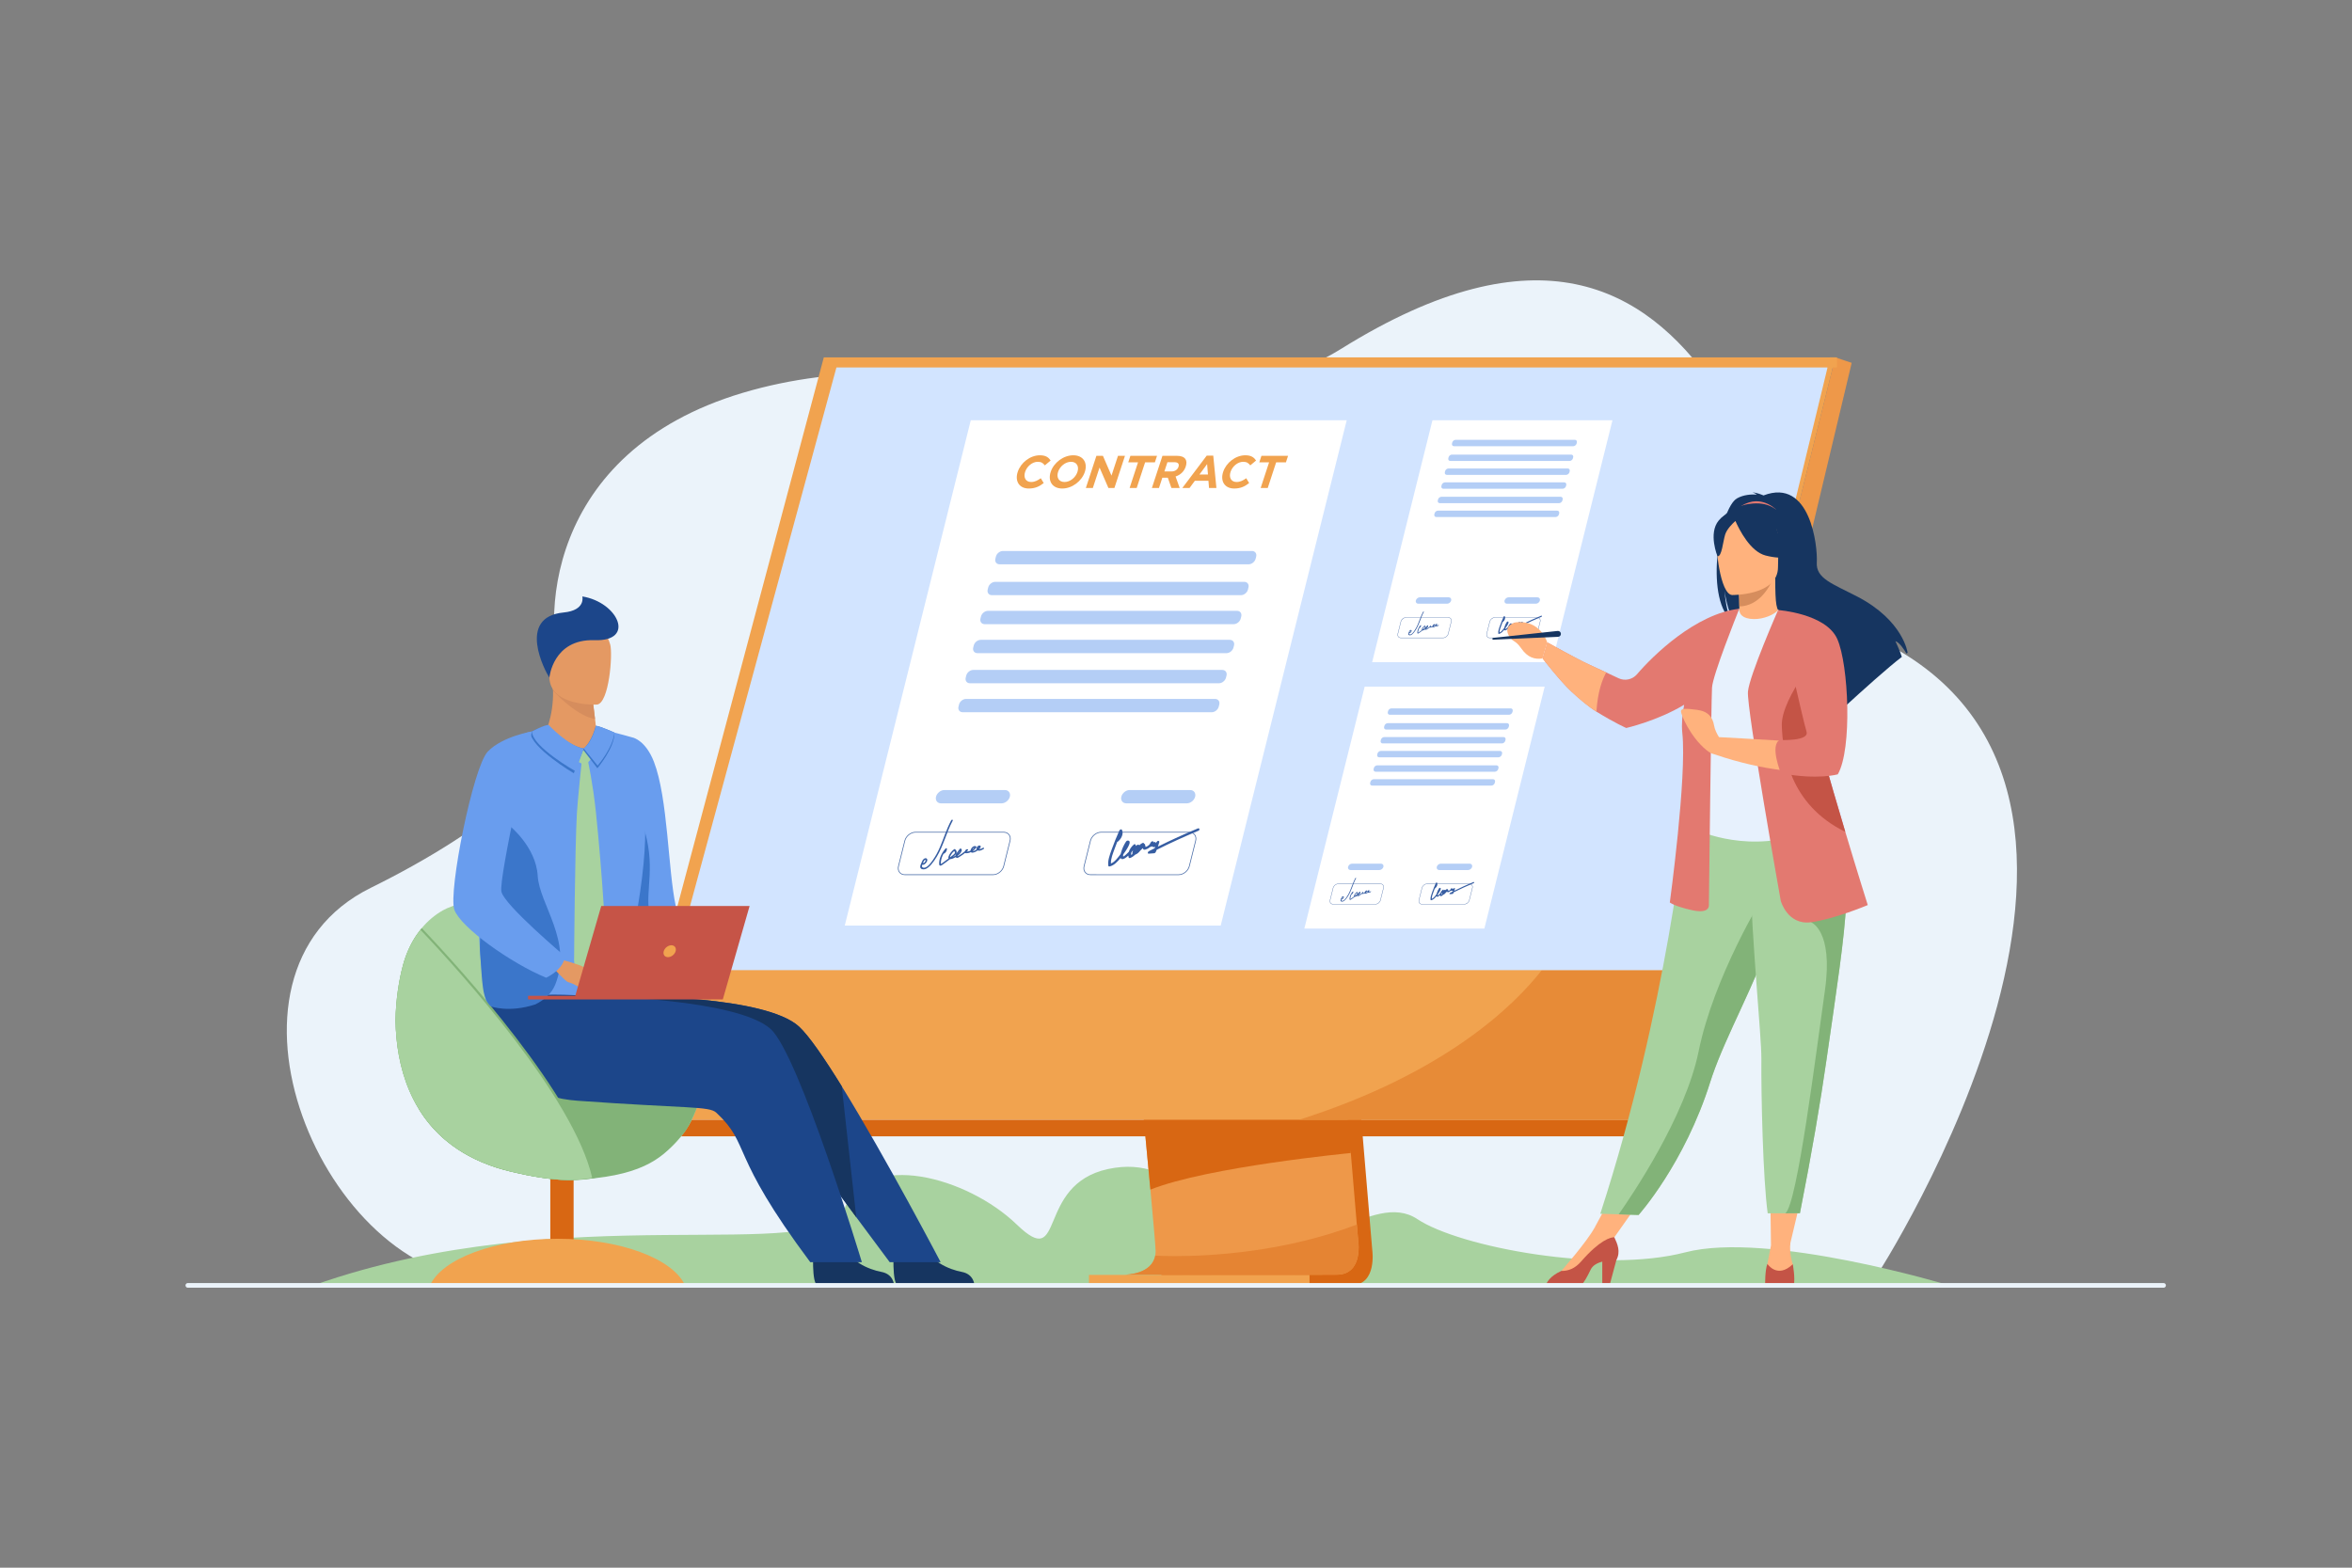 <?xml version="1.0" encoding="UTF-8" standalone="no"?>
<svg xmlns:dc="http://purl.org/dc/elements/1.1/"
  xmlns:cc="http://creativecommons.org/ns#"
  xmlns:rdf="http://www.w3.org/1999/02/22-rdf-syntax-ns#"
  xmlns:svg="http://www.w3.org/2000/svg"
  xmlns="http://www.w3.org/2000/svg"
  xmlns:sodipodi="http://sodipodi.sourceforge.net/DTD/sodipodi-0.dtd"
  xmlns:inkscape="http://www.inkscape.org/namespaces/inkscape" version="1.1" id="svg2" xml:space="preserve" width="4000" height="2666.667" viewBox="0 0 4000 2666.667" sodipodi:docname="8268.eps">
  <rect x="0" y="0" width="4000" height="2666.667" fill="#808080" stroke="none"/>
  <defs id="defs6" />
  <sodipodi:namedview pagecolor="#ffffff" bordercolor="#666666" borderopacity="1" objecttolerance="10" gridtolerance="10" guidetolerance="10" inkscape:pageopacity="0" inkscape:pageshadow="2" inkscape:window-width="640" inkscape:window-height="480" id="namedview4" />
  <g id="g10" inkscape:groupmode="layer" inkscape:label="ink_ext_XXXXXX" transform="matrix(1.333,0,0,-1.333,0,2666.667)">
    <g id="g12" transform="scale(0.1)">
      <path d="m 23927.1,3701.1 c 0,0 4232.9,6496 -261,8272.7 -1132,447.5 -1526.9,6712.8 -6554.9,3580.1 -1082.8,-674.5 -2423.4,-541.8 -3862.9,-409.1 -1219,112.4 -2508.9,224.7 -3773.21,-153.1 C 6942.87,14234.9 6884.66,12052 7204.82,11266.1 7554.66,10407.4 6159.58,9380.8 4730.81,8675.7 2489.64,7569.7 4137.68,3682.6 6254.93,3664.1 c 2117.24,-18.6 17672.17,37 17672.17,37" style="fill:#ebf3fa;fill-opacity:1;fill-rule:nonzero;stroke:none" id="path16" />
      <path d="m 4002.7,3604.6 h 20860 c 0,0 -2302.3,696 -3361.3,419.5 -1059,-276.6 -2879.1,65.4 -3418.9,424.4 -286.2,190.4 -637.7,33.3 -1009.8,-123.7 -329.7,-139.2 -675.5,-278.4 -1006.2,-175.7 -703.8,218.4 -992.7,1138.4 -1928.3,938.4 -935.5,-200 -536,-1317.7 -1165.8,-708.8 -629.7,608.8 -1899.5,951.8 -2194.6,210.3 -295.1,-741.5 -3555.1,152.7 -6775.1,-984.4" style="fill:#a8d29f;fill-opacity:1;fill-rule:nonzero;stroke:none" id="path18" />
      <path d="m 16887.3,11430.4 620.5,-7377.2 c 0,0 65,-447.2 -267.7,-448 -546.9,-1.3 -2722.1,0 -2722.1,0 0,0 411.6,93.1 406.6,302.5 -5.9,246.9 -725.2,7592.5 -725.2,7592.5 l 2687.9,-69.8" style="fill:#d86713;fill-opacity:1;fill-rule:nonzero;stroke:none" id="path20" />
      <path d="m 17059.3,3739 c -532.7,-6.8 -2610.2,-0.3 -2717.9,0 40.5,0 353,7.7 397.2,242.9 3.4,18.4 5.3,38.3 5.2,59.7 -0.3,46 -25.5,337.8 -66.6,782.6 -36.6,398.9 -86,920.6 -141.3,1498 -214.3,2237.8 -517.3,5311.8 -517.3,5311.8 l 2687.9,-69.8 440.9,-5242 86,-1023.1 77.4,-920.4 16.2,-191.8 c 0,0 75.8,-443.5 -267.7,-447.9" style="fill:#ee9849;fill-opacity:1;fill-rule:nonzero;stroke:none" id="path22" />
      <path d="M 23415.1,15444.7 21903.8,9374.2 21696.9,8542.8 20993,5715.4 H 7915.97 l 2594.43,9729.3 h 12904.7" style="fill:#f1a34f;fill-opacity:1;fill-rule:nonzero;stroke:none" id="path24" />
      <path d="m 23415.1,15444.8 209.5,-69.9 -2353.2,-9870.7 -278.4,211.1 2422.1,9729.5" style="fill:#ee9849;fill-opacity:1;fill-rule:nonzero;stroke:none" id="path26" />
      <path d="M 21271.4,5504.2 H 8274.9 l -358.89,211.1 H 20993 l 278.4,-211.1" style="fill:#d86713;fill-opacity:1;fill-rule:nonzero;stroke:none" id="path28" />
      <path d="m 13893.5,3602.4 h 2813.9 v 133.699 h -2813.9 z" style="fill:#f1a34f;fill-opacity:1;fill-rule:nonzero;stroke:none" id="path30" />
      <path d="m 17251,5508.4 -17.6,-209.3 -0.6,-7.7 c 0,0 -1827.9,-175.2 -2555.6,-467.2 -18.3,200 -39.9,430.9 -63.9,684.2 H 17251" style="fill:#d86713;fill-opacity:1;fill-rule:nonzero;stroke:none" id="path32" />
      <path d="m 16396.9,3736.1 h -607.1 c -689,0.6 -1387.2,2.7 -1448.4,2.9 40.5,0 353,7.7 397.2,242.9 44.7,-2.3 132.1,-5.8 252.9,-5.8 457.5,0 1395,49.9 2319.3,402.6 l 16.2,-191.8 c 0,0 7.1,-41.7 7.1,-99.6 0,-131.1 -36.6,-345.3 -274.8,-348.3 -137.7,-1.7 -378.9,-2.6 -662.4,-2.9" style="fill:#e58433;fill-opacity:1;fill-rule:nonzero;stroke:none" id="path34" />
      <path d="m 16113.7,3735.9 c -106,0 -214.9,0.1 -323.9,0.2 v 0 h 607.1 c -90.7,-0.1 -185.8,-0.2 -283.2,-0.2" style="fill:#e78b37;fill-opacity:1;fill-rule:nonzero;stroke:none" id="path36" />
      <path d="m 20976,5715.4 h -3608 v 0 h 3608 v 0" style="fill:#e3bb9e;fill-opacity:1;fill-rule:nonzero;stroke:none" id="path38" />
      <path d="m 17368,5715.4 h -169.6 v 0 h 169.6 v 0" style="fill:#d86713;fill-opacity:1;fill-rule:nonzero;stroke:none" id="path40" />
      <path d="m 17198.4,5715.4 h -625.1 v 0 h 625.1 v 0" style="fill:#e58433;fill-opacity:1;fill-rule:nonzero;stroke:none" id="path42" />
      <path d="m 20976,5715.4 h -4402.7 c 1861.6,591.4 2742.8,1456.5 3097.9,1910 h 1780.3 v 0 l -475.5,-1910" style="fill:#e78b37;fill-opacity:1;fill-rule:nonzero;stroke:none" id="path44" />
      <path d="m 23316.5,15316.1 -1865,-7690.7 H 8581.41 l 2089.99,7690.7 h 12645.1" style="fill:#d2e4ff;fill-opacity:1;fill-rule:nonzero;stroke:none" id="path46" />
      <path d="m 8422.28,7625.4 h 159.13 l -31.86,-117.3 -153.96,17.5 26.69,99.8" style="fill:#f1a34f;fill-opacity:1;fill-rule:nonzero;stroke:none" id="path48" />
      <path d="m 23436,15444.8 v -128.7 h -119.5 l 31.1,128.7 h 88.4" style="fill:#f1a34f;fill-opacity:1;fill-rule:nonzero;stroke:none" id="path50" />
      <path d="m 10777.8,8194.3 h 4796.4 l 1607.5,6447.6 H 12385.4 L 10777.8,8194.3" style="fill:#ffffff;fill-opacity:1;fill-rule:nonzero;stroke:none" id="path52" />
      <path d="m 15647.8,11670.2 h -3177.3 c -39.4,0 -63.6,32.2 -53.8,71.6 l 6.7,26.8 c 9.8,39.4 50.1,71.6 89.4,71.6 h 3177.4 c 39.4,0 63.6,-32.2 53.7,-71.6 l -6.7,-26.8 c -9.8,-39.4 -50,-71.6 -89.4,-71.6" style="fill:#b4cef6;fill-opacity:1;fill-rule:nonzero;stroke:none" id="path54" />
      <path d="m 15930.5,12803.9 h -3177.4 c -39.4,0 -63.6,32.3 -53.7,71.6 l 6.7,26.9 c 9.8,39.4 50,71.6 89.4,71.6 h 3177.4 c 39.3,0 63.5,-32.2 53.7,-71.6 l -6.7,-26.9 c -9.8,-39.3 -50,-71.6 -89.4,-71.6" style="fill:#b4cef6;fill-opacity:1;fill-rule:nonzero;stroke:none" id="path56" />
      <path d="m 15832.3,12410.1 h -3177.4 c -39.3,0 -63.5,32.2 -53.7,71.6 l 6.7,26.8 c 9.8,39.4 50.1,71.6 89.4,71.6 h 3177.4 c 39.3,0 63.5,-32.2 53.7,-71.6 l -6.7,-26.8 c -9.8,-39.4 -50,-71.6 -89.4,-71.6" style="fill:#b4cef6;fill-opacity:1;fill-rule:nonzero;stroke:none" id="path58" />
      <path d="m 15740,12040.1 h -3177.3 c -39.4,0 -63.6,32.2 -53.8,71.6 l 6.7,26.9 c 9.9,39.4 50.1,71.6 89.5,71.6 h 3177.3 c 39.4,0 63.6,-32.2 53.8,-71.6 l -6.7,-26.9 c -9.8,-39.4 -50.1,-71.6 -89.5,-71.6" style="fill:#b4cef6;fill-opacity:1;fill-rule:nonzero;stroke:none" id="path60" />
      <path d="m 15459.8,10916.2 h -3177.3 c -39.4,0 -63.6,32.2 -53.8,71.6 l 6.7,26.8 c 9.8,39.4 50.1,71.6 89.5,71.6 h 3177.3 c 39.4,0 63.6,-32.2 53.8,-71.6 l -6.7,-26.8 c -9.9,-39.4 -50.1,-71.6 -89.5,-71.6" style="fill:#b4cef6;fill-opacity:1;fill-rule:nonzero;stroke:none" id="path62" />
      <path d="m 15552,11286.1 h -3177.3 c -39.4,0 -63.6,32.3 -53.8,71.6 l 6.7,26.9 c 9.9,39.4 50.1,71.6 89.5,71.6 h 3177.3 c 39.4,0 63.6,-32.2 53.8,-71.6 l -6.7,-26.9 c -9.8,-39.3 -50.1,-71.6 -89.5,-71.6" style="fill:#b4cef6;fill-opacity:1;fill-rule:nonzero;stroke:none" id="path64" />
      <path d="M 12777.7,9753.6 H 12006 c -46.8,0 -75.5,38.2 -63.8,85 11.6,46.7 59.4,85 106.2,85 h 771.7 c 46.8,0 75.5,-38.3 63.9,-85 -11.7,-46.8 -59.5,-85 -106.3,-85" style="fill:#b4cef6;fill-opacity:1;fill-rule:nonzero;stroke:none" id="path66" />
      <path d="m 15141.9,9753.6 h -771.8 c -46.7,0 -75.4,38.2 -63.8,85 11.7,46.7 59.5,85 106.2,85 h 771.8 c 46.7,0 75.4,-38.3 63.8,-85 -11.7,-46.8 -59.5,-85 -106.2,-85" style="fill:#b4cef6;fill-opacity:1;fill-rule:nonzero;stroke:none" id="path68" />
      <path d="m 11679.7,9380.7 c -57.9,0 -116.7,-47.1 -131.2,-105 l -81.1,-325.4 c -7,-28.1 -2.4,-54.4 12.8,-73.9 14.6,-18.7 37.4,-29 64.3,-29 h 1125.4 c 57.8,0 116.7,47.1 131.1,105.1 l 81.1,325.4 c 7,28.1 2.5,54.3 -12.8,73.9 -14.6,18.7 -37.4,28.9 -64.2,28.9 z m 990.2,-542.3 h -1125.4 c -29.7,0 -55,11.5 -71.4,32.4 -17,21.8 -22.2,50.8 -14.5,81.7 l 81.2,325.4 c 15.4,61.7 78.1,111.9 139.9,111.9 h 1125.4 c 29.7,0 55,-11.5 71.3,-32.5 17.1,-21.8 22.2,-50.8 14.5,-81.6 l -81.1,-325.4 c -15.4,-61.7 -78.2,-111.9 -139.9,-111.9" style="fill:#476ba7;fill-opacity:1;fill-rule:nonzero;stroke:none" id="path70" />
      <path d="m 14047.8,9380.7 c -57.9,0 -116.7,-47.1 -131.1,-105 l -81.2,-325.4 c -7,-28.1 -2.4,-54.4 12.9,-73.9 14.6,-18.7 37.4,-29 64.2,-29 H 15038 c 57.9,0 116.7,47.1 131.1,105.1 l 81.2,325.4 c 7,28.1 2.4,54.3 -12.8,73.9 -14.6,18.7 -37.4,28.9 -64.3,28.9 z m 990.2,-542.3 h -1125.4 c -29.7,0 -55,11.5 -71.3,32.4 -17.1,21.8 -22.2,50.8 -14.5,81.7 l 81.1,325.4 c 15.4,61.7 78.2,111.9 139.9,111.9 h 1125.4 c 29.7,0 55,-11.5 71.4,-32.5 17,-21.8 22.1,-50.8 14.5,-81.6 l -81.2,-325.4 c -15.4,-61.7 -78.1,-111.9 -139.9,-111.9" style="fill:#476ba7;fill-opacity:1;fill-rule:nonzero;stroke:none" id="path72" />
      <path d="m 12984.4,13983.2 c 38.2,116.5 157.4,212 283.3,212 77.4,0 111.1,-29.3 136.9,-66.8 l -74.3,-62.1 c -22.2,28.7 -43.6,45.7 -90.4,45.7 -69.1,0 -137.8,-57.4 -161.2,-128.8 -23.1,-70.3 6.3,-128.9 76.6,-128.9 46.9,0 81.7,18.7 123.6,48 l 37.2,-61.5 c -57,-45.1 -111.9,-69.7 -191,-69.7 -120.7,0 -179.7,93.1 -140.7,212.1" style="fill:#f1a34f;fill-opacity:1;fill-rule:nonzero;stroke:none" id="path74" />
      <path d="m 13746.5,13983.2 c 23.1,70.2 -9.3,128.8 -81.9,128.8 -72.6,0 -141.9,-57.4 -165.3,-128.8 -23.1,-70.3 9.3,-128.9 81.9,-128.9 72.7,0 141.9,57.4 165.3,128.9 z m -341.5,0 c 38.2,116.5 161.5,212 288,212 126.6,0 186.4,-94.3 147.8,-212 -38.2,-116.6 -161.5,-212.1 -288,-212.1 -126.6,0 -186.4,94.3 -147.8,212.1" style="fill:#f1a34f;fill-opacity:1;fill-rule:nonzero;stroke:none" id="path76" />
      <path d="m 13988.3,14188.2 h 83.2 l 109.3,-252.5 82.9,252.5 h 89 l -134.5,-410.1 h -76.7 l -113.1,260.7 -85.5,-260.7 h -89.1 l 134.5,410.1" style="fill:#f1a34f;fill-opacity:1;fill-rule:nonzero;stroke:none" id="path78" />
      <path d="m 14519.3,14105 h -124.7 l 27.3,83.2 h 339.7 l -27.3,-83.2 h -124.8 l -107.2,-326.9 h -90.2 l 107.2,326.9" style="fill:#f1a34f;fill-opacity:1;fill-rule:nonzero;stroke:none" id="path80" />
      <path d="m 14947,13989 c 43.9,0 76.8,23.4 88.5,59.2 12.7,38.7 -7.7,58.6 -51.6,58.6 h -89.6 l -38.7,-117.8 z m -116.3,199.2 h 187.5 c 52.1,0 87.7,-14.7 105.9,-41.6 15.3,-22.8 17,-55.1 4,-94.9 -21.7,-66.2 -71.1,-107.8 -129.6,-127.1 l 52.1,-146.5 h -105.4 l -46,131.3 h -69.7 l -43,-131.3 h -90.2 l 134.4,410.1" style="fill:#f1a34f;fill-opacity:1;fill-rule:nonzero;stroke:none" id="path82" />
      <path d="m 15411.6,13949.8 -10.9,132.9 -98.1,-132.9 z m -15.8,241.3 h 83.2 l 40.3,-413 h -94.3 l -7.3,92 h -173.4 l -67.7,-92 h -92 l 311.2,413" style="fill:#f1a34f;fill-opacity:1;fill-rule:nonzero;stroke:none" id="path84" />
      <path d="m 15605.3,13983.2 c 38.3,116.5 157.4,212 283.4,212 77.3,0 111,-29.3 136.8,-66.8 l -74.2,-62.1 c -22.3,28.7 -43.6,45.7 -90.5,45.7 -69.1,0 -137.7,-57.4 -161.2,-128.8 -23,-70.3 6.4,-128.9 76.7,-128.9 46.8,0 81.7,18.7 123.5,48 l 37.2,-61.5 c -56.9,-45.1 -111.9,-69.7 -190.9,-69.7 -120.7,0 -179.8,93.1 -140.8,212.1" style="fill:#f1a34f;fill-opacity:1;fill-rule:nonzero;stroke:none" id="path86" />
      <path d="m 16191.3,14105 h -124.8 l 27.3,83.2 h 339.7 l -27.3,-83.2 h -124.7 l -107.2,-326.9 h -90.3 l 107.3,326.9" style="fill:#f1a34f;fill-opacity:1;fill-rule:nonzero;stroke:none" id="path88" />
      <path d="m 14449,9132.2 c -1.9,-9.4 -4.1,-18.8 -0.6,-25.6 -5.3,-4.1 -11,-7.8 -16.8,-11.2 -1.1,10.1 -0.5,20.7 1.9,31.5 7.8,9.2 15.1,18.7 21.9,28.4 -2.8,-8 -5,-15.9 -6.4,-23.1 z m 49.5,42.1 c -1.5,-4.7 -3.4,-9.4 -5.6,-14 -1.5,-3.2 -3.2,-6.3 -5,-9.4 2.6,7.9 6.1,15.8 10.6,23.4 z m 783.2,258.7 c -170.9,-70.7 -340.8,-147.9 -509,-231.6 6.7,18.9 12.7,37.8 18,56.7 4.2,15.1 -16.2,25.2 -28.9,8.5 -5.6,-7.4 -11.5,-14.4 -17.8,-21.2 4.2,13.6 -11.8,21.2 -25.6,11.3 -0.9,-0.7 -1.7,-1.4 -2.6,-2.1 6.7,18.2 -21.7,21 -32.3,3.3 l -15.8,-26.4 c -13.3,-15.9 -31.8,-28.1 -50.9,-34 -4,8.7 -6.6,18.1 -7.5,28.3 -0.7,7.8 -6.3,12 -13.2,12.1 -0.3,9.3 -8.6,14.7 -21,9.2 -15,-6.6 -28.2,-16.7 -38.8,-28.5 -8.4,15.7 -35.4,4.4 -50,-10.7 l 1.3,2.6 c 6.8,14.6 -5.9,31.3 -23,16.5 -30.5,-26.2 -52.6,-59.2 -63,-92.2 -10,-11.2 -20.7,-21.9 -32.2,-31.7 -5.6,-4.8 -31.6,-29 -37.6,-26.9 -5.7,2 -2.7,17 -0.2,27.5 1,1.3 1.9,2.6 2.8,3.9 21.7,30.2 126.3,172.3 52.6,171.1 -7.8,-0.2 -15.8,-5.3 -20.5,-12.5 -26.9,-41.5 -47.7,-85.1 -60.3,-128.7 -2.5,-8.3 -5.8,-19.1 -8.6,-30.4 -2.1,-2.9 -4.2,-5.8 -6.4,-8.6 -29.3,-38.4 -69.7,-93.7 -117.2,-112.6 -4.3,60.1 26,131.2 48.9,194.2 9.9,27.2 20.2,54.4 30.9,81.5 3.1,0.6 6.6,2.3 10.2,5.3 51.2,43.1 72.1,107 48.9,150 -6.7,12.4 -27.1,1.1 -32.9,-12 -35.3,-79.1 -67.4,-158.6 -96,-238.3 -25.3,-70.6 -54.1,-145.2 -43.5,-210.4 1.1,-6.9 9.1,-9.4 16.6,-7.8 54.1,11.8 101.2,59.9 139.1,107.9 2.8,-6.2 7.5,-10.9 14.9,-13.1 25.1,-7.5 59.5,20.5 84.2,43.9 0.5,-8.2 2,-16.1 4.4,-23.7 2.7,-8.3 11.3,-10.1 21.3,-6.1 23.4,9.3 45.2,24.4 63.7,42.5 24.4,7.6 45.8,27.7 63.6,51.1 11.3,9.9 21.8,20.3 31.4,31.4 2.1,-6.1 4.9,-11.6 8.8,-16 9.2,-10.6 32.4,-1 47.2,5.7 14.2,6.5 27.3,15.3 38.9,25.6 9.1,0.7 18.2,3.2 26.8,7.3 1.6,-2.6 3.7,-4.9 6.3,-6.7 9.3,-6.2 20.1,-3.7 30.9,3 -2.4,-6.9 -4.9,-13.8 -7.5,-20.6 -24.5,-12.4 -49,-24.9 -73.5,-37.5 -16.1,-8.4 -19.9,-33.1 -1.8,-31.7 22.5,1.7 44.9,3.4 67.4,5.1 10.2,0.8 18.2,7.2 22.6,17 3.9,9 7.7,18 11.4,27 175.7,88.1 353.3,169.2 532,243.1 22.9,9.4 15.3,38.8 -7.5,29.4" style="fill:#365da2;fill-opacity:1;fill-rule:nonzero;stroke:none" id="path90" />
      <path d="m 11808.6,9027 c 2.1,-7.9 -5.6,-18.4 -11.9,-25.7 -2.3,-2.7 -4.3,-5 -7.2,-7.1 -1.6,-1.2 -3.3,-2.2 -5.1,-3 l -1.6,-0.4 c -1.3,2.5 -3.6,3.6 -6.4,3.6 2.7,5.9 5.5,11.8 8.1,17.4 4,8.4 19.8,31.9 24.1,15.2 z m 327.6,510.7 c -60.5,-112.5 -94.4,-227.9 -143.6,-341.7 -24,-55.5 -52.1,-110.9 -88.8,-163.3 -25.6,-36.4 -81.2,-115.7 -128.3,-98.5 -11.8,4.3 -15.1,14.3 -11.2,28.1 0.8,3 1.8,6.1 2.9,9.2 6,-3.6 15.2,-2.1 24.5,2.9 15.2,8.1 28.1,24.3 34.8,38.7 7,15.3 5.9,31.2 -6.4,38 -10.9,6 -27,0.7 -38.4,-10.7 -12.6,-12.7 -18.4,-28.9 -24.6,-43.6 -7.6,-17.9 -17.8,-37.4 -16.6,-54.7 1.7,-25.9 29.7,-35.2 57.1,-29.1 33.3,7.3 62.8,36.3 85.2,62.8 26.4,31.2 49.6,64.5 69.8,98.4 41,69.1 70.1,140.8 97.4,211.9 31.6,82.3 61.2,165.1 104.7,246 7.1,13.2 -11.3,18.9 -18.5,5.6" style="fill:#365da2;fill-opacity:1;fill-rule:nonzero;stroke:none" id="path92" />
      <path d="m 12482.4,9188.7 c 1.3,2.1 7.3,8.9 6.3,4.3 -0.5,-2.4 -5.1,-7.1 -8.5,-10.6 0.2,2.1 1,4.3 2.2,6.3 z m -50.5,-0.5 c -7.8,-9.6 -16.9,-18.1 -26.9,-25.2 5.5,12 18.3,25.8 26.9,25.2 z m -183.9,-41.8 c -2.4,-10.8 -15.5,-25.3 -22.7,-32.3 -1.4,-1.4 -2.8,-2.7 -4.2,-4.1 7.8,12.4 17.5,24.5 26.9,36.4 z m -118.3,-55.4 c 10.5,20.2 25.5,38.8 43.9,54.4 7.7,-8.7 14.8,-20.5 4.2,-34.3 -5.9,-7.6 -15.2,-14 -22.7,-20 -8.7,-6.9 -17.4,-13.8 -26.1,-20.6 -2.3,-1.8 -4.6,-3.5 -6.9,-5.3 -3,6 4.3,19.3 7.6,25.8 z m 411.8,95.3 c -12.4,-6.5 -25.6,-13.9 -38.4,-15.9 -3.1,-0.6 -6.6,-0.7 -9.8,-0.3 9.1,9.1 17.5,19.7 18.9,29.8 2.3,16.3 -15.7,20 -30.9,11.7 -13.6,-7.5 -22.3,-22.7 -23.3,-35.2 -0.3,-4.4 0.4,-8.2 1.9,-11.6 -13.1,-9.4 -35.7,-22.4 -49.6,-19.9 17.7,12.2 33.5,27.6 45.6,45.1 2.4,3.3 2.5,7.9 0.7,10.2 -7.7,10.1 -23.2,10.8 -38.4,3 -16.4,-8.4 -26.7,-24.7 -33,-39.7 -2.2,-5 -3.6,-10 -4.2,-14.5 -16.2,-7.4 -33.1,-11.3 -48.8,-11 v 0.2 c 5.1,4.8 10.1,9.6 15,14.5 7.4,7.4 3,14.9 -3.8,15.8 -15.5,2.1 -27,-11.1 -31.4,-24.5 -23.9,-21.2 -49.9,-40.2 -77.3,-56 -6.8,-3.9 -16.1,-11.9 -20.7,-6.8 11.2,8.3 21.8,17.6 31.4,27.7 18.6,19.6 37,54.6 15,66.7 -3.9,2.2 -11.4,1.8 -15.6,-3.8 -9.7,-12.8 -19.4,-25.6 -29,-38.5 -8.5,-11.2 -17.2,-22.3 -22.3,-34.6 -1.7,-3.9 -2.7,-8 -3.2,-12 -9.9,-6.2 -20.2,-11.5 -30.6,-15.9 -0.9,-0.3 -1.8,-0.7 -2.7,-1.1 5.7,4.6 11.4,9.1 17.1,13.7 15.9,13 30.5,28.3 31.3,46.4 0.8,16.9 -10,28.8 -20.2,38.9 -2.7,2.7 -9.3,1.4 -13.3,-1.7 -30.9,-23.5 -56.1,-55.1 -68.7,-88.2 -4,-10.6 -5.5,-21.6 -1,-28.9 -27.5,-21 -55.4,-41.5 -83.5,-61.5 -3,-2.2 -10.3,-8.8 -13.2,-7.8 -2.7,0.9 -1.6,7.3 -1.6,10.2 0,7.8 0.4,15.7 1.3,23.7 2,17.3 6.5,35.1 12.9,52.8 5.6,15.5 12.8,30.8 21.4,45.7 3.3,-1.5 7.7,-1.2 11.8,2.2 21.2,17.2 31.7,39.8 29.7,61 -0.7,7.4 -12.6,6.3 -18.2,0 -52.4,-59.6 -83.7,-133.4 -80.9,-197.6 0.6,-14.1 7.1,-26 26,-18.1 8.7,3.6 16.8,10.2 24.6,15.7 10.3,7.4 20.6,14.8 30.8,22.2 19.1,14.1 38.3,28.3 57.2,42.8 10.6,-0.3 22.9,3.6 33.9,7.6 13.3,4.8 26.4,11.2 39,18.7 3.7,-6.6 10.4,-10.8 20.5,-9.8 10.3,1.1 24.6,11.5 34.3,17.4 11.4,6.8 22.7,14.1 33.6,22 10.6,7.6 21,15.6 31,24 2.3,-3.2 6.3,-4.1 13.2,-4.3 9.2,-0.3 19.1,0.9 28.9,3.1 10.5,2.4 21,6.2 31.1,11 1.4,-1.4 3.1,-2.6 5.1,-3.5 11.6,-5.6 27.5,-3 42.2,2.6 13.8,5.2 27.4,12.9 39.7,22.3 3.6,-1.6 7.5,-2.7 11.6,-3.1 19.8,-2.2 41.5,8.3 61.6,19 13.7,7.2 9.2,25.4 -4.7,18.1" style="fill:#365da2;fill-opacity:1;fill-rule:nonzero;stroke:none" id="path94" />
      <path d="m 17506,11554.7 h 2296.6 l 769.7,3087.2 H 18275.7 L 17506,11554.7" style="fill:#ffffff;fill-opacity:1;fill-rule:nonzero;stroke:none" id="path96" />
      <path d="m 19936.7,13768.2 h -1521.3 c -18.9,0 -30.4,15.4 -25.7,34.3 l 3.2,12.8 c 4.7,18.9 23.9,34.3 42.8,34.3 H 19957 c 18.9,0 30.5,-15.4 25.8,-34.3 l -3.3,-12.8 c -4.7,-18.9 -23.9,-34.3 -42.8,-34.3" style="fill:#b4cef6;fill-opacity:1;fill-rule:nonzero;stroke:none" id="path98" />
      <path d="m 20072.1,14311 h -1521.4 c -18.8,0 -30.4,15.5 -25.7,34.3 l 3.2,12.9 c 4.7,18.8 24,34.3 42.8,34.3 h 1521.4 c 18.8,0 30.4,-15.5 25.7,-34.3 l -3.2,-12.9 c -4.7,-18.8 -24,-34.3 -42.8,-34.3" style="fill:#b4cef6;fill-opacity:1;fill-rule:nonzero;stroke:none" id="path100" />
      <path d="m 20025,14122.5 h -1521.3 c -18.8,0 -30.4,15.4 -25.7,34.3 l 3.2,12.8 c 4.7,18.9 24,34.3 42.8,34.3 h 1521.3 c 18.9,0 30.5,-15.4 25.8,-34.3 l -3.2,-12.8 c -4.7,-18.9 -24,-34.3 -42.9,-34.3" style="fill:#b4cef6;fill-opacity:1;fill-rule:nonzero;stroke:none" id="path102" />
      <path d="m 19980.9,13945.3 h -1521.3 c -18.9,0 -30.5,15.5 -25.8,34.3 l 3.2,12.9 c 4.7,18.8 24,34.3 42.9,34.3 h 1521.3 c 18.8,0 30.4,-15.5 25.7,-34.3 l -3.2,-12.9 c -4.7,-18.8 -24,-34.3 -42.8,-34.3" style="fill:#b4cef6;fill-opacity:1;fill-rule:nonzero;stroke:none" id="path104" />
      <path d="m 19846.7,13407.2 h -1521.3 c -18.9,0 -30.5,15.4 -25.7,34.3 l 3.2,12.8 c 4.6,18.9 23.9,34.3 42.8,34.3 H 19867 c 18.9,0 30.4,-15.4 25.7,-34.3 l -3.2,-12.8 c -4.7,-18.9 -23.9,-34.3 -42.8,-34.3" style="fill:#b4cef6;fill-opacity:1;fill-rule:nonzero;stroke:none" id="path106" />
      <path d="m 19890.9,13584.3 h -1521.3 c -18.9,0 -30.5,15.5 -25.8,34.3 l 3.2,12.9 c 4.7,18.8 24,34.3 42.8,34.3 h 1521.4 c 18.8,0 30.4,-15.5 25.7,-34.3 l -3.2,-12.9 c -4.7,-18.8 -24,-34.3 -42.8,-34.3" style="fill:#b4cef6;fill-opacity:1;fill-rule:nonzero;stroke:none" id="path108" />
      <path d="m 18463.6,12301.3 h -369.5 c -22.4,0 -36.1,18.4 -30.5,40.7 5.5,22.4 28.4,40.8 50.8,40.8 h 369.5 c 22.4,0 36.2,-18.4 30.6,-40.8 -5.6,-22.3 -28.5,-40.7 -50.9,-40.7" style="fill:#b4cef6;fill-opacity:1;fill-rule:nonzero;stroke:none" id="path110" />
      <path d="m 19595.6,12301.3 h -369.5 c -22.4,0 -36.2,18.4 -30.6,40.7 5.6,22.4 28.5,40.8 50.9,40.8 h 369.5 c 22.4,0 36.1,-18.4 30.5,-40.8 -5.6,-22.3 -28.4,-40.7 -50.8,-40.7" style="fill:#b4cef6;fill-opacity:1;fill-rule:nonzero;stroke:none" id="path112" />
      <path d="m 17937.9,12122.8 c -27.7,0 -55.9,-22.5 -62.8,-50.3 l -38.9,-155.8 c -3.3,-13.4 -1.1,-26 6.2,-35.4 7,-8.9 17.9,-13.8 30.7,-13.8 h 538.9 c 27.7,0 55.8,22.5 62.8,50.3 l 38.8,155.8 c 3.4,13.4 1.2,26 -6.1,35.3 -7,9 -17.9,13.9 -30.8,13.9 z m 474.1,-259.7 h -538.9 c -14.2,0 -26.3,5.5 -34.1,15.6 -8.2,10.4 -10.7,24.3 -7,39.1 l 38.9,155.8 c 7.3,29.5 37.4,53.6 67,53.6 h 538.8 c 14.2,0 26.3,-5.6 34.2,-15.6 8.1,-10.4 10.6,-24.3 6.9,-39.1 l -38.8,-155.8 c -7.4,-29.5 -37.5,-53.6 -67,-53.6" style="fill:#476ba7;fill-opacity:1;fill-rule:nonzero;stroke:none" id="path114" />
      <path d="m 19071.7,12122.8 c -27.7,0 -55.8,-22.5 -62.8,-50.3 l -38.8,-155.8 c -3.3,-13.4 -1.2,-26 6.1,-35.4 7,-8.9 17.9,-13.8 30.8,-13.8 h 538.8 c 27.7,0 55.9,22.5 62.8,50.3 l 38.9,155.8 c 3.3,13.4 1.1,26 -6.2,35.3 -7,9 -17.9,13.9 -30.7,13.9 z m 474.1,-259.7 H 19007 c -14.2,0 -26.3,5.5 -34.2,15.6 -8.1,10.4 -10.6,24.3 -6.9,39.1 l 38.8,155.8 c 7.4,29.5 37.5,53.6 67,53.6 h 538.9 c 14.2,0 26.3,-5.6 34.1,-15.6 8.2,-10.4 10.7,-24.3 7,-39.1 l -38.9,-155.8 c -7.3,-29.5 -37.4,-53.6 -67,-53.6" style="fill:#476ba7;fill-opacity:1;fill-rule:nonzero;stroke:none" id="path116" />
      <path d="m 19263.8,12003.8 c -0.9,-4.5 -1.9,-9 -0.2,-12.2 -2.6,-2 -5.3,-3.8 -8.1,-5.4 -0.6,4.8 -0.2,9.9 0.9,15.1 3.7,4.4 7.2,8.9 10.5,13.6 -1.4,-3.9 -2.4,-7.6 -3.1,-11.1 z m 23.7,20.2 c -0.7,-2.3 -1.6,-4.5 -2.6,-6.7 -0.8,-1.6 -1.6,-3.1 -2.4,-4.5 1.2,3.8 2.9,7.5 5,11.2 z m 375,123.8 c -81.8,-33.8 -163.1,-70.8 -243.7,-110.8 3.2,9 6.1,18 8.6,27.1 2.1,7.2 -7.8,12.1 -13.8,4.1 -2.7,-3.6 -5.5,-6.9 -8.5,-10.2 2,6.6 -5.7,10.2 -12.3,5.4 l -1.2,-1 c 3.2,8.8 -10.4,10.1 -15.5,1.6 l -7.5,-12.6 c -6.4,-7.7 -15.3,-13.5 -24.4,-16.3 -1.9,4.1 -3.2,8.6 -3.6,13.6 -0.4,3.7 -3.1,5.7 -6.3,5.7 -0.2,4.5 -4.2,7.1 -10.1,4.5 -7.2,-3.2 -13.5,-8.1 -18.6,-13.7 -4,7.5 -17,2.1 -23.9,-5.1 l 0.6,1.2 c 3.3,7 -2.8,15 -11,7.9 -14.6,-12.5 -25.2,-28.4 -30.2,-44.1 -4.8,-5.4 -9.9,-10.5 -15.4,-15.2 -2.7,-2.3 -15.1,-13.9 -18,-12.9 -2.7,0.9 -1.3,8.1 -0.1,13.2 l 1.4,1.9 c 10.4,14.4 60.4,82.5 25.1,81.8 -3.7,0 -7.5,-2.5 -9.8,-5.9 -12.9,-19.9 -22.8,-40.8 -28.9,-61.6 -1.1,-4 -2.7,-9.2 -4,-14.6 -1.1,-1.4 -2.1,-2.8 -3.1,-4.1 -14,-18.4 -33.4,-44.9 -56.1,-53.9 -2.1,28.7 12.4,62.8 23.4,93 4.7,13 9.6,26 14.8,39 1.5,0.3 3.1,1.1 4.8,2.5 24.6,20.6 34.6,51.3 23.5,71.8 -3.2,6 -13,0.6 -15.8,-5.7 -16.9,-37.9 -32.3,-76 -45.9,-114.1 -12.2,-33.8 -26,-69.5 -20.9,-100.7 0.5,-3.3 4.4,-4.6 8,-3.8 25.9,5.6 48.4,28.7 66.6,51.7 1.3,-3 3.5,-5.2 7.1,-6.3 12,-3.6 28.5,9.8 40.3,21 0.3,-3.9 1,-7.7 2.1,-11.3 1.3,-4 5.4,-4.9 10.2,-3 11.2,4.5 21.7,11.7 30.5,20.4 11.7,3.6 21.9,13.3 30.5,24.5 5.4,4.7 10.4,9.7 15,15 1,-2.9 2.4,-5.6 4.2,-7.7 4.4,-5 15.5,-0.4 22.6,2.8 6.8,3.1 13.1,7.3 18.6,12.2 4.4,0.4 8.7,1.6 12.9,3.5 0.7,-1.2 1.7,-2.3 3,-3.2 4.4,-2.9 9.6,-1.7 14.8,1.4 -1.2,-3.2 -2.4,-6.5 -3.6,-9.8 -11.8,-5.9 -23.5,-11.9 -35.2,-18 -7.7,-4 -9.5,-15.8 -0.9,-15.1 10.8,0.8 21.5,1.6 32.3,2.4 4.9,0.4 8.7,3.5 10.8,8.1 1.9,4.4 3.7,8.7 5.5,13 84.1,42.2 169.1,81 254.7,116.4 11,4.5 7.3,18.5 -3.6,14" style="fill:#365da2;fill-opacity:1;fill-rule:nonzero;stroke:none" id="path118" />
      <path d="m 17999.6,11953.5 c 1,-3.8 -2.7,-8.8 -5.7,-12.3 -1.1,-1.3 -2.1,-2.4 -3.4,-3.4 l -2.5,-1.5 -0.8,-0.2 c -0.6,1.2 -1.7,1.7 -3,1.7 1.3,2.9 2.6,5.7 3.9,8.4 1.9,4 9.4,15.2 11.5,7.3 z m 156.9,244.5 c -29,-53.9 -45.3,-109.1 -68.8,-163.6 -11.5,-26.6 -25,-53.1 -42.5,-78.2 -12.3,-17.5 -38.9,-55.4 -61.5,-47.2 -5.6,2.1 -7.2,6.9 -5.3,13.4 0.4,1.5 0.9,3 1.4,4.5 2.8,-1.7 7.3,-1 11.7,1.4 7.3,3.9 13.4,11.6 16.6,18.5 3.4,7.3 2.9,15 -3,18.2 -5.2,2.9 -12.9,0.3 -18.4,-5.1 -6,-6.1 -8.8,-13.9 -11.8,-20.9 -3.6,-8.6 -8.5,-17.9 -7.9,-26.2 0.8,-12.4 14.2,-16.8 27.3,-14 16,3.6 30.1,17.5 40.8,30.1 12.7,15 23.8,30.9 33.4,47.2 19.7,33 33.6,67.4 46.7,101.4 15.1,39.4 29.3,79.1 50.1,117.8 3.4,6.3 -5.4,9 -8.8,2.7" style="fill:#365da2;fill-opacity:1;fill-rule:nonzero;stroke:none" id="path120" />
      <path d="m 18322.2,12030.9 c 0.6,1 3.5,4.2 3,2 -0.2,-1.1 -2.4,-3.4 -4.1,-5 0.2,1 0.5,2 1.1,3 z m -24.2,-0.3 c -3.7,-4.6 -8.1,-8.6 -12.8,-12.1 2.6,5.8 8.7,12.4 12.8,12.1 z m -88,-20 c -1.2,-5.1 -7.4,-12.1 -10.9,-15.5 l -2,-1.9 c 3.7,5.9 8.4,11.7 12.9,17.4 z m -56.6,-26.5 c 5,9.7 12.2,18.6 20.9,26 3.8,-4.1 7.1,-9.8 2.1,-16.4 -2.9,-3.6 -7.3,-6.7 -10.9,-9.5 -4.2,-3.4 -8.3,-6.6 -12.5,-9.9 -1.1,-0.9 -2.2,-1.7 -3.3,-2.6 -1.4,2.9 2.1,9.3 3.7,12.4 z m 197.1,45.6 c -5.9,-3.1 -12.2,-6.6 -18.4,-7.6 -1.5,-0.2 -3.1,-0.3 -4.7,-0.2 4.4,4.4 8.4,9.5 9.1,14.3 1.1,7.8 -7.5,9.6 -14.8,5.6 -6.5,-3.6 -10.7,-10.8 -11.2,-16.8 -0.1,-2.1 0.2,-4 0.9,-5.6 -6.2,-4.5 -17,-10.7 -23.7,-9.5 8.5,5.8 16,13.2 21.8,21.6 1.2,1.6 1.2,3.8 0.4,4.9 -3.7,4.8 -11.2,5.2 -18.4,1.4 -7.9,-4 -12.8,-11.8 -15.8,-19 -1.1,-2.4 -1.8,-4.8 -2.1,-7 -7.7,-3.5 -15.8,-5.4 -23.3,-5.2 v 0.1 c 2.4,2.3 4.8,4.6 7.2,6.9 3.5,3.6 1.4,7.2 -1.9,7.6 -7.4,1 -12.8,-5.3 -15,-11.7 -11.4,-10.2 -23.9,-19.3 -37,-26.8 -3.3,-1.9 -7.7,-5.7 -9.9,-3.3 5.4,4 10.4,8.4 15,13.3 8.9,9.3 17.7,26.1 7.2,31.9 -1.9,1 -5.5,0.9 -7.5,-1.8 -4.6,-6.1 -9.2,-12.3 -13.9,-18.4 -4,-5.4 -8.2,-10.7 -10.6,-16.6 -0.8,-1.9 -1.3,-3.8 -1.5,-5.8 -4.8,-2.9 -9.7,-5.5 -14.7,-7.6 l -1.3,-0.5 c 2.8,2.2 5.5,4.4 8.2,6.6 7.6,6.2 14.6,13.5 15,22.2 0.4,8.1 -4.8,13.8 -9.7,18.6 -1.3,1.3 -4.4,0.6 -6.3,-0.8 -14.8,-11.3 -26.9,-26.4 -33,-42.3 -1.9,-5 -2.6,-10.3 -0.4,-13.8 -13.2,-10.1 -26.5,-19.9 -40,-29.5 -1.5,-1 -4.9,-4.1 -6.3,-3.7 -1.3,0.5 -0.8,3.5 -0.8,4.9 0,3.7 0.2,7.5 0.6,11.3 1,8.4 3.1,16.9 6.2,25.3 2.7,7.5 6.1,14.8 10.3,21.9 1.5,-0.7 3.6,-0.5 5.6,1.1 10.1,8.2 15.2,19.1 14.2,29.2 -0.3,3.5 -6,3 -8.7,0 -25.1,-28.5 -40.1,-63.9 -38.7,-94.6 0.3,-6.8 3.3,-12.5 12.4,-8.7 4.2,1.7 8.1,4.9 11.8,7.5 4.9,3.6 9.8,7.1 14.7,10.7 9.2,6.7 18.4,13.5 27.4,20.4 5.1,-0.1 11,1.8 16.2,3.7 6.4,2.3 12.7,5.3 18.7,8.9 1.8,-3.1 5,-5.1 9.9,-4.6 4.9,0.5 11.7,5.5 16.4,8.3 5.4,3.3 10.8,6.8 16.1,10.5 5.1,3.6 10,7.5 14.8,11.5 1.1,-1.5 3,-2 6.3,-2.1 4.4,-0.1 9.2,0.5 13.8,1.5 5.1,1.2 10.1,3 15,5.3 0.6,-0.6 1.4,-1.2 2.4,-1.7 5.5,-2.7 13.2,-1.4 20.2,1.2 6.6,2.6 13.1,6.2 19,10.7 1.7,-0.7 3.6,-1.2 5.6,-1.5 9.4,-1 19.8,4 29.4,9.1 6.6,3.5 4.4,12.2 -2.2,8.7" style="fill:#365da2;fill-opacity:1;fill-rule:nonzero;stroke:none" id="path122" />
      <path d="m 16641.4,8156 h 2296.5 l 769.7,3087.2 H 17411.1 L 16641.4,8156" style="fill:#ffffff;fill-opacity:1;fill-rule:nonzero;stroke:none" id="path124" />
      <path d="m 19117.9,10341.1 h -1521.4 c -18.8,0 -30.4,15.4 -25.7,34.3 l 3.2,12.9 c 4.7,18.8 24,34.2 42.8,34.2 h 1521.4 c 18.8,0 30.4,-15.4 25.7,-34.2 l -3.2,-12.9 c -4.7,-18.9 -24,-34.3 -42.8,-34.3" style="fill:#b4cef6;fill-opacity:1;fill-rule:nonzero;stroke:none" id="path126" />
      <path d="m 19253.2,10884 h -1521.3 c -18.9,0 -30.4,15.4 -25.7,34.3 l 3.2,12.8 c 4.7,18.9 23.9,34.3 42.8,34.3 h 1521.3 c 18.9,0 30.5,-15.4 25.7,-34.3 l -3.2,-12.8 c -4.7,-18.9 -23.9,-34.3 -42.8,-34.3" style="fill:#b4cef6;fill-opacity:1;fill-rule:nonzero;stroke:none" id="path128" />
      <path d="m 19206.2,10695.4 h -1521.3 c -18.9,0 -30.5,15.4 -25.8,34.3 l 3.2,12.8 c 4.7,18.9 24,34.3 42.9,34.3 h 1521.3 c 18.8,0 30.4,-15.4 25.7,-34.3 l -3.2,-12.8 c -4.7,-18.9 -24,-34.3 -42.8,-34.3" style="fill:#b4cef6;fill-opacity:1;fill-rule:nonzero;stroke:none" id="path130" />
      <path d="m 19162,10518.3 h -1521.3 c -18.9,0 -30.4,15.4 -25.7,34.3 l 3.2,12.8 c 4.7,18.9 23.9,34.3 42.8,34.3 h 1521.3 c 18.9,0 30.5,-15.4 25.8,-34.3 l -3.2,-12.8 c -4.7,-18.9 -24,-34.3 -42.9,-34.3" style="fill:#b4cef6;fill-opacity:1;fill-rule:nonzero;stroke:none" id="path132" />
      <path d="m 19027.9,9980.1 h -1521.4 c -18.8,0 -30.4,15.4 -25.7,34.3 l 3.2,12.9 c 4.7,18.8 24,34.2 42.8,34.2 h 1521.3 c 18.9,0 30.5,-15.4 25.8,-34.2 l -3.2,-12.9 c -4.7,-18.9 -24,-34.3 -42.8,-34.3" style="fill:#b4cef6;fill-opacity:1;fill-rule:nonzero;stroke:none" id="path134" />
      <path d="m 19072,10157.3 h -1521.3 c -18.9,0 -30.4,15.4 -25.7,34.2 l 3.2,12.9 c 4.7,18.8 23.9,34.3 42.8,34.3 h 1521.3 c 18.9,0 30.5,-15.5 25.8,-34.3 l -3.2,-12.9 c -4.8,-18.8 -24,-34.2 -42.9,-34.2" style="fill:#b4cef6;fill-opacity:1;fill-rule:nonzero;stroke:none" id="path136" />
      <path d="m 17599,8902.6 h -369.5 c -22.4,0 -36.2,18.3 -30.6,40.7 5.6,22.4 28.5,40.7 50.9,40.7 h 369.5 c 22.4,0 36.1,-18.3 30.6,-40.7 -5.6,-22.4 -28.5,-40.7 -50.9,-40.7" style="fill:#b4cef6;fill-opacity:1;fill-rule:nonzero;stroke:none" id="path138" />
      <path d="m 18730.9,8902.6 h -369.5 c -22.3,0 -36.1,18.3 -30.5,40.7 5.6,22.4 28.5,40.7 50.9,40.7 h 369.4 c 22.4,0 36.2,-18.3 30.6,-40.7 -5.6,-22.4 -28.5,-40.7 -50.9,-40.7" style="fill:#b4cef6;fill-opacity:1;fill-rule:nonzero;stroke:none" id="path140" />
      <path d="m 17073.2,8724.1 c -27.7,0 -55.8,-22.6 -62.7,-50.3 l -38.9,-155.8 c -3.4,-13.5 -1.2,-26 6.1,-35.4 7,-8.9 18,-13.9 30.8,-13.9 h 538.8 c 27.8,0 55.9,22.6 62.8,50.3 l 38.9,155.9 c 3.3,13.4 1.2,26 -6.2,35.3 -6.9,9 -17.9,13.9 -30.7,13.9 z m 474.1,-259.7 h -538.8 c -14.2,0 -26.3,5.5 -34.2,15.5 -8.1,10.5 -10.6,24.4 -6.9,39.1 l 38.9,155.9 c 7.3,29.5 37.4,53.5 66.9,53.5 h 538.9 c 14.2,0 26.3,-5.5 34.2,-15.5 8.1,-10.4 10.6,-24.3 6.9,-39.1 l -38.9,-155.8 c -7.3,-29.6 -37.4,-53.6 -67,-53.6" style="fill:#476ba7;fill-opacity:1;fill-rule:nonzero;stroke:none" id="path142" />
      <path d="m 18207.1,8724.1 c -27.7,0 -55.9,-22.6 -62.8,-50.3 l -38.8,-155.8 c -3.4,-13.5 -1.2,-26 6.1,-35.4 7,-8.9 17.9,-13.9 30.8,-13.9 h 538.8 c 27.7,0 55.9,22.6 62.8,50.3 l 38.9,155.9 c 3.3,13.4 1.1,26 -6.2,35.3 -7,9 -17.9,13.9 -30.7,13.9 z m 474.1,-259.7 h -538.8 c -14.2,0 -26.4,5.5 -34.2,15.5 -8.1,10.5 -10.6,24.4 -6.9,39.1 l 38.8,155.9 c 7.4,29.5 37.4,53.5 67,53.5 h 538.9 c 14.2,0 26.3,-5.5 34.1,-15.5 8.2,-10.4 10.6,-24.3 7,-39.1 l -38.9,-155.8 c -7.4,-29.6 -37.4,-53.6 -67,-53.6" style="fill:#476ba7;fill-opacity:1;fill-rule:nonzero;stroke:none" id="path144" />
      <path d="m 18399.2,8605.1 c -0.9,-4.5 -1.9,-9 -0.3,-12.3 -2.5,-1.9 -5.2,-3.7 -8,-5.3 -0.6,4.8 -0.3,9.9 0.9,15 3.7,4.5 7.2,9 10.5,13.6 -1.4,-3.8 -2.4,-7.5 -3.1,-11 z m 23.7,20.2 c -0.7,-2.3 -1.6,-4.6 -2.7,-6.8 -0.7,-1.5 -1.5,-3 -2.4,-4.5 1.3,3.8 2.9,7.6 5.1,11.3 z m 375,123.8 c -81.8,-33.8 -163.2,-70.8 -243.7,-110.9 3.2,9.1 6.1,18.1 8.6,27.2 2,7.2 -7.8,12.1 -13.8,4.1 -2.7,-3.6 -5.6,-7 -8.6,-10.2 2.1,6.5 -5.6,10.1 -12.2,5.4 l -1.2,-1 c 3.2,8.7 -10.4,10.1 -15.5,1.6 l -7.6,-12.6 c -6.4,-7.7 -15.2,-13.5 -24.4,-16.3 -1.9,4.1 -3.1,8.6 -3.6,13.5 -0.3,3.8 -3,5.8 -6.2,5.8 -0.2,4.4 -4.2,7.1 -10.1,4.4 -7.2,-3.2 -13.5,-8 -18.6,-13.6 -4,7.5 -17,2.1 -23.9,-5.1 l 0.6,1.2 c 3.2,7 -2.8,15 -11,7.9 -14.6,-12.6 -25.2,-28.4 -30.2,-44.1 -4.8,-5.4 -9.9,-10.5 -15.4,-15.3 -2.7,-2.3 -15.2,-13.8 -18,-12.8 -2.8,0.9 -1.3,8.1 -0.1,13.2 l 1.3,1.8 c 10.4,14.5 60.5,82.5 25.2,81.9 -3.7,0 -7.5,-2.5 -9.8,-5.9 -12.9,-19.9 -22.8,-40.8 -28.9,-61.6 -1.1,-4.1 -2.8,-9.2 -4.1,-14.6 -1,-1.4 -2,-2.8 -3.1,-4.1 -14,-18.4 -33.3,-44.9 -56,-54 -2.1,28.8 12.4,62.9 23.3,93 4.8,13 9.7,26.1 14.8,39.1 1.5,0.3 3.2,1 4.9,2.5 24.5,20.6 34.6,51.2 23.5,71.8 -3.2,6 -13,0.6 -15.8,-5.7 -16.9,-37.9 -32.3,-76 -46,-114.1 -12.1,-33.8 -25.9,-69.6 -20.8,-100.8 0.5,-3.3 4.4,-4.5 8,-3.7 25.8,5.6 48.4,28.7 66.6,51.7 1.3,-3 3.5,-5.3 7.1,-6.3 12,-3.6 28.5,9.8 40.3,21 0.2,-3.9 0.9,-7.7 2.1,-11.4 1.3,-3.9 5.4,-4.8 10.2,-2.9 11.2,4.5 21.7,11.7 30.5,20.4 11.7,3.6 21.9,13.2 30.5,24.5 5.4,4.7 10.4,9.7 15,15 1,-2.9 2.3,-5.6 4.2,-7.7 4.4,-5 15.5,-0.5 22.6,2.8 6.8,3.1 13.1,7.3 18.6,12.2 4.4,0.3 8.7,1.6 12.8,3.5 0.8,-1.2 1.8,-2.3 3.1,-3.2 4.4,-2.9 9.6,-1.8 14.8,1.4 -1.2,-3.3 -2.4,-6.6 -3.6,-9.8 -11.8,-6 -23.5,-11.9 -35.2,-18 -7.7,-4 -9.6,-15.8 -0.9,-15.2 10.8,0.9 21.5,1.7 32.3,2.5 4.9,0.4 8.7,3.4 10.8,8.1 1.9,4.3 3.7,8.7 5.5,13 84.1,42.1 169.1,81 254.7,116.3 10.9,4.6 7.3,18.6 -3.6,14.1" style="fill:#365da2;fill-opacity:1;fill-rule:nonzero;stroke:none" id="path146" />
      <path d="m 17135,8554.7 c 1,-3.8 -2.7,-8.8 -5.7,-12.3 -1.1,-1.2 -2.1,-2.3 -3.5,-3.4 l -2.4,-1.4 -0.8,-0.2 c -0.6,1.2 -1.7,1.7 -3,1.7 1.2,2.9 2.6,5.7 3.8,8.4 1.9,4 9.5,15.2 11.6,7.2 z m 156.8,244.6 c -28.9,-53.9 -45.2,-109.2 -68.7,-163.7 -11.5,-26.5 -25,-53 -42.6,-78.1 -12.2,-17.5 -38.8,-55.4 -61.4,-47.2 -5.6,2 -7.2,6.9 -5.4,13.4 0.5,1.5 0.9,3 1.5,4.5 2.8,-1.7 7.2,-1 11.7,1.3 7.2,4 13.4,11.7 16.6,18.6 3.4,7.3 2.9,14.9 -3,18.2 -5.2,2.9 -13,0.3 -18.4,-5.2 -6.1,-6 -8.8,-13.8 -11.8,-20.8 -3.6,-8.6 -8.5,-17.9 -7.9,-26.2 0.8,-12.4 14.2,-16.9 27.3,-14 15.9,3.5 30.1,17.5 40.8,30.1 12.6,15 23.7,30.9 33.4,47.1 19.7,33.1 33.6,67.5 46.6,101.5 15.2,39.4 29.3,79 50.2,117.8 3.4,6.3 -5.4,9 -8.9,2.7" style="fill:#365da2;fill-opacity:1;fill-rule:nonzero;stroke:none" id="path148" />
      <path d="m 17457.6,8632.2 c 0.6,1 3.5,4.2 3,2 -0.2,-1.2 -2.4,-3.4 -4.1,-5.1 0.1,1 0.5,2.1 1.1,3.1 z m -24.2,-0.3 c -3.7,-4.6 -8.1,-8.7 -12.9,-12.1 2.7,5.8 8.8,12.4 12.9,12.1 z m -88,-20 c -1.2,-5.2 -7.5,-12.1 -10.9,-15.5 l -2,-1.9 c 3.7,5.9 8.3,11.7 12.9,17.4 z m -56.7,-26.5 c 5,9.7 12.2,18.5 21,26 3.7,-4.1 7.1,-9.8 2,-16.4 -2.8,-3.6 -7.2,-6.7 -10.8,-9.6 -4.2,-3.3 -8.3,-6.6 -12.5,-9.8 -1.1,-0.9 -2.2,-1.7 -3.3,-2.6 -1.5,2.9 2.1,9.3 3.6,12.4 z m 197.2,45.6 c -5.9,-3.1 -12.2,-6.6 -18.4,-7.6 -1.5,-0.3 -3.2,-0.3 -4.7,-0.2 4.3,4.4 8.4,9.5 9.1,14.3 1.1,7.8 -7.5,9.6 -14.8,5.6 -6.5,-3.6 -10.7,-10.8 -11.2,-16.8 -0.1,-2.1 0.2,-4 0.9,-5.6 -6.3,-4.5 -17.1,-10.7 -23.7,-9.5 8.4,5.8 16,13.2 21.8,21.6 1.1,1.6 1.2,3.8 0.3,4.9 -3.7,4.8 -11.1,5.1 -18.4,1.4 -7.8,-4 -12.7,-11.8 -15.8,-19 -1,-2.4 -1.7,-4.8 -2,-7 -7.7,-3.5 -15.8,-5.4 -23.3,-5.2 v 0.1 c 2.4,2.3 4.8,4.6 7.2,6.9 3.5,3.5 1.4,7.2 -1.9,7.6 -7.4,1 -12.9,-5.3 -15,-11.7 -11.4,-10.2 -23.9,-19.3 -37,-26.8 -3.3,-1.9 -7.7,-5.8 -9.9,-3.3 5.4,3.9 10.4,8.4 15,13.2 8.9,9.4 17.7,26.2 7.2,32 -1.9,1 -5.5,0.9 -7.5,-1.8 -4.6,-6.2 -9.2,-12.3 -13.9,-18.5 -4,-5.3 -8.2,-10.6 -10.7,-16.5 -0.7,-1.9 -1.2,-3.9 -1.5,-5.8 -4.7,-3 -9.6,-5.5 -14.6,-7.6 l -1.3,-0.5 c 2.7,2.2 5.5,4.3 8.2,6.6 7.6,6.2 14.6,13.5 15,22.2 0.3,8.1 -4.8,13.7 -9.7,18.6 -1.3,1.3 -4.5,0.6 -6.4,-0.8 -14.8,-11.3 -26.9,-26.4 -32.9,-42.3 -1.9,-5 -2.6,-10.3 -0.4,-13.8 -13.2,-10.1 -26.6,-19.9 -40.1,-29.5 -1.4,-1 -4.8,-4.2 -6.3,-3.7 -1.3,0.5 -0.7,3.5 -0.7,4.9 0,3.7 0.2,7.5 0.6,11.3 1,8.3 3.1,16.8 6.2,25.3 2.7,7.4 6.1,14.8 10.2,21.9 1.6,-0.7 3.7,-0.6 5.7,1 10.1,8.3 15.2,19.1 14.2,29.3 -0.4,3.5 -6,3 -8.7,0 -25.1,-28.6 -40.1,-63.9 -38.7,-94.6 0.3,-6.8 3.3,-12.5 12.4,-8.7 4.1,1.7 8,4.9 11.8,7.5 4.9,3.5 9.8,7.1 14.7,10.6 9.2,6.8 18.3,13.6 27.4,20.5 5.1,-0.1 11,1.8 16.2,3.7 6.4,2.3 12.7,5.3 18.7,8.9 1.8,-3.1 5,-5.1 9.9,-4.6 4.9,0.4 11.7,5.4 16.3,8.2 5.5,3.3 10.9,6.8 16.1,10.6 5.1,3.6 10.1,7.5 14.9,11.5 1.1,-1.5 3,-2 6.3,-2.1 4.4,-0.1 9.1,0.4 13.8,1.5 5.1,1.2 10.1,3 15,5.3 0.6,-0.7 1.4,-1.2 2.4,-1.7 5.5,-2.7 13.2,-1.5 20.2,1.2 6.6,2.5 13.1,6.2 19,10.7 1.7,-0.7 3.6,-1.3 5.6,-1.5 9.4,-1 19.8,4 29.4,9.1 6.6,3.5 4.4,12.2 -2.2,8.7" style="fill:#365da2;fill-opacity:1;fill-rule:nonzero;stroke:none" id="path150" />
      <path d="m 10377.4,4079 c 0,0 -28.3,-468.9 57.1,-475.7 11.4,-0.9 433.3,-0.9 433.3,-0.9 l 538.6,3.3 c 0,0 -3.6,139.4 -161,168.8 -157.4,29.5 -434,137.5 -480.8,378.2 -46.8,240.6 -387.2,-73.7 -387.2,-73.7" style="fill:#163560;fill-opacity:1;fill-rule:nonzero;stroke:none" id="path152" />
      <path d="m 11402.9,4079 c 0,0 -28.3,-468.9 57.1,-475.7 11.4,-0.9 433.3,-0.9 433.3,-0.9 l 538.6,3.3 c 0,0 -3.6,139.4 -161,168.8 -157.4,29.5 -434,137.5 -480.8,378.2 -46.8,240.6 -387.2,-73.7 -387.2,-73.7" style="fill:#163560;fill-opacity:1;fill-rule:nonzero;stroke:none" id="path154" />
      <path d="m 9153.04,7477.6 -472,-162.7 c 0,0 -300.35,611.4 -373.47,694.4 -83.46,94.7 -143.45,823.6 -181.21,1482.9 -32.97,576.6 -49.03,1099.9 -49.03,1099.9 0,0 160.64,-36.5 265.53,-307.7 179.79,-465 178.48,-1372.9 278.5,-1841 57.58,-269.6 434.46,-927.5 531.68,-965.8" style="fill:#699dee;fill-opacity:1;fill-rule:nonzero;stroke:none" id="path156" />
      <path d="m 8681.04,7314.9 c -179.94,209.3 -300.35,611.4 -373.47,694.4 -83.46,94.7 -478.31,633 -109.39,1479.3 180.84,-535.3 29.95,-826.9 86.8,-1142.9 56.44,-313.4 379.62,-821.5 396.06,-1030.8" style="fill:#3b76ca;fill-opacity:1;fill-rule:nonzero;stroke:none" id="path158" />
      <path d="m 7318.32,3810.2 c 0,0 -44.15,-39.1 -148.7,-39.1 -118.5,0 -148.7,39.1 -148.7,39.1 v 1664.1 h 297.4 V 3810.2" style="fill:#d86713;fill-opacity:1;fill-rule:nonzero;stroke:none" id="path160" />
      <path d="m 8954.65,6150.5 c -0.2,-1.2 -0.31,-2.5 -0.52,-3.8 -10.23,-74.1 -25.04,-143.1 -42.67,-206.1 -34.01,-122.5 -78.56,-222.3 -120.18,-292.3 -161.06,-271.7 -466.5,-574 -1198.92,-672.7 -35.48,-4.7 -72.09,-9.1 -109.65,-12.9 -68.33,-7 -140.2,-12.2 -215.62,-15.7 -4.8,-0.2 -9.6,-0.4 -14.4,-0.5 -4.8,-0.3 -9.6,-0.4 -14.5,-0.5 -213.01,5.3 -451.38,44.3 -717.3,107.5 -545.68,129.4 -901.2,395.9 -1126,720.2 l -0.11,0.1 c -19.09,27.5 -37.24,55.5 -54.56,83.7 -44.86,73.7 -83.66,149.8 -116.94,227.7 -124.88,291.6 -172.65,606.1 -177.14,897.6 4.17,276.8 47.05,526.5 94.83,704.2 37.14,138.5 94.93,270.3 173.48,386.2 20.55,30.4 42.66,59.9 66.35,88.1 74.8,89.9 164.4,167 269.14,226.7 260.7,148.5 1118.09,296.6 1844.35,-86.7 C 8831.13,7596 9032.37,6724.6 8954.65,6150.5" style="fill:#a8d29f;fill-opacity:1;fill-rule:nonzero;stroke:none" id="path162" />
      <path d="m 8729.96,5554.3 c -213.22,-248.2 -405.18,-502.4 -1137.6,-583.9 -35.48,-3.8 -72.09,-7.5 -109.65,-10.5 -68.33,-5.9 -140.2,-10.1 -215.62,-13 -4.8,-0.2 -9.6,-0.4 -14.4,-0.4 -4.8,-0.3 -9.6,-0.4 -14.5,-0.5 -213.01,5.3 -451.38,44.3 -717.3,107.5 -545.68,129.4 -901.2,395.9 -1126,720.2 l -0.11,0.1 c -19.09,27.5 -37.24,55.5 -54.56,83.7 414.04,98.8 1298.35,272 2176.93,201.3 476.62,-38.4 970.99,-80.9 1394.31,-118.2 14.3,-1.3 -111.21,-304.6 -181.5,-386.3" style="fill:#82b378;fill-opacity:1;fill-rule:nonzero;stroke:none" id="path164" />
      <path d="m 6222.27,9905.5 c 6.84,28.1 14.11,55.7 21.81,82.9 104.71,370.2 275.28,638.7 543.29,682.6 33.64,-91.6 361.77,-243.7 648.88,-228.8 31.68,1.6 78.45,44.7 78.99,44.8 226.77,32 334.63,153.5 323.99,169.9 9.55,-0.8 238.07,-64.8 238.07,-64.8 198.36,-867.4 222.12,-1349.4 -16.59,-2586.4 -87.14,-451.8 46.1,-697.2 16.59,-726.8 -51.65,-51.8 -623.04,-66.7 -1082.46,-84.5 -55.12,-2 -109.59,-4 -162.54,-5.7 -335.83,-11 -612.41,-14.9 -612.41,-14.9 -22.79,28.5 -64.79,290.6 -93.43,659.7 -45.9,589.4 -57.94,1451.6 95.81,2072" style="fill:#699dee;fill-opacity:1;fill-rule:nonzero;stroke:none" id="path166" />
      <path d="m 6945.15,10629.3 273.1,-226.2 415.92,64.2 c -3.91,40.1 -24.64,213.7 -42.43,361.8 -14.65,121 -27.35,224.8 -27.35,224.8 l -496.84,198.8 -14.99,6 c 0.22,-2.5 0.33,-5 0.44,-7.5 1.42,-19.9 2.27,-39.3 2.71,-58.4 8.46,-339.5 -110.56,-563.5 -110.56,-563.5" style="fill:#e49963;fill-opacity:1;fill-rule:nonzero;stroke:none" id="path168" />
      <path d="m 8091.74,5957.1 c 1390.36,-99.8 1823.19,-81.8 1871.99,-148.6 306.97,-420.6 337.97,-493.2 960.57,-1336 118.8,-160.8 259,-349.6 427,-574.2 h 650 c 0,0 -701.3,1338.2 -1262,2244.8 -221.3,357.9 -420.7,648.5 -546.5,763 -434.57,396.1 -2165.72,386.9 -2165.72,386.9 0,0 -1503.11,36.3 -1621.42,-186.3 -25.66,-48.4 639.25,-1074.3 1686.08,-1149.6" style="fill:#1c468a;fill-opacity:1;fill-rule:nonzero;stroke:none" id="path170" />
      <path d="m 8091.74,5957.1 c 1390.36,-99.8 1823.19,-81.8 1871.99,-148.6 306.97,-420.6 337.97,-493.2 960.57,-1336 l -185,1670.6 c -221.3,357.9 -420.7,648.5 -546.5,763 -434.57,396.1 -2165.72,386.9 -2165.72,386.9 0,0 -1503.11,36.3 -1621.42,-186.3 -25.66,-48.4 639.25,-1074.3 1686.08,-1149.6" style="fill:#163560;fill-opacity:1;fill-rule:nonzero;stroke:none" id="path172" />
      <path d="m 7293.12,10436.8 273.58,29.1 c 0,0 34.27,-7.6 27.69,-50.6 -6.58,-43.1 -96.78,-159.8 -130.77,-165.6 -33.99,-5.9 -244.63,107.9 -170.5,187.1" style="fill:#a8d29f;fill-opacity:1;fill-rule:nonzero;stroke:none" id="path174" />
      <path d="m 6277.2,6875.7 c 0,0 46.38,-841.9 1093.29,-917.2 1390.34,-99.9 1677.19,-66.9 1768.12,-151.9 446.93,-417.7 151.55,-506.3 1199.29,-1908.3 h 658.1 c 0,0 -803.3,2660.7 -1166.99,2978.9 -441.81,386.7 -2246.53,415.8 -2246.53,415.8 0,0 -1202.88,92.6 -1321.15,-130 -25.71,-48.4 15.87,-287.3 15.87,-287.3" style="fill:#1c468a;fill-opacity:1;fill-rule:nonzero;stroke:none" id="path176" />
      <path d="m 7592.4,4975.6 c 0,-4.2 -144.16,-24.9 -222.93,-28.4 -31.81,-1.5 -64.15,-2 -97.23,-1.7 -2.81,-0.1 -5.63,-0.1 -8.45,0 -8.45,0.2 -17,0.3 -25.55,0.5 -213.02,5.4 -451.38,44.4 -717.29,107.5 -712.81,169.1 -1101.09,572.2 -1297.62,1031.7 -124.88,291.7 -172.65,606.1 -177.14,897.7 4.18,276.7 47.05,526.5 94.83,704.1 37.14,138.6 94.93,270.2 173.48,386.2 15.44,23 31.82,45.4 49.24,67.1 5.53,7.1 11.27,14.1 17.1,21.1 491.14,-513.7 1975.28,-2146.7 2211.56,-3185.8" style="fill:#82b378;fill-opacity:1;fill-rule:nonzero;stroke:none" id="path178" />
      <path d="m 7555.16,4975.6 c 0,-4.2 -144.17,-24.9 -222.93,-28.4 -19.82,-0.9 -39.75,-1.5 -59.99,-1.7 -2.81,-0.1 -5.63,-0.1 -8.45,0 -8.45,0.2 -17,0.3 -25.55,0.5 -213.02,5.4 -451.38,44.4 -717.29,107.5 -712.81,169.1 -1101.09,572.2 -1297.62,1031.7 -124.88,291.7 -172.65,606.1 -177.14,897.7 4.18,276.7 47.05,526.5 94.83,704.1 37.14,138.6 94.93,270.2 173.48,386.2 15.44,23 31.82,45.4 49.24,67.1 510.22,-535.9 1958.27,-2139.4 2191.42,-3164.7" style="fill:#a8d29f;fill-opacity:1;fill-rule:nonzero;stroke:none" id="path180" />
      <path d="m 7601.94,10743.8 c 0,0 -45.54,-203.3 -165.61,-301.6 l 185.18,-240.9 c 0,0 224.34,265.5 217.76,455.6 0,0 -177.92,79.9 -237.33,86.9" style="fill:#3b76ca;fill-opacity:1;fill-rule:nonzero;stroke:none" id="path182" />
      <path d="m 7601.94,10743.8 c 0,0 -34.68,-191.4 -154.75,-289.7 l 177.93,-219.1 c 0,0 195.28,227 214.17,421.9 0,0 -177.94,79.9 -237.35,86.9" style="fill:#699dee;fill-opacity:1;fill-rule:nonzero;stroke:none" id="path184" />
      <path d="m 6978.71,10743.8 c 0,0 283.24,-268.4 468.48,-289.7 l -126.78,-316.5 c 0,0 -551.71,326.9 -553.33,522.7 0,0 151.84,81.8 211.63,83.5" style="fill:#3b76ca;fill-opacity:1;fill-rule:nonzero;stroke:none" id="path186" />
      <path d="m 6998.94,10754.6 c 0,0 263.01,-279.2 448.25,-300.5 l -102.66,-291.7 c 0,0 -555.6,312.8 -557.23,508.6 0,0 151.84,81.8 211.64,83.6" style="fill:#699dee;fill-opacity:1;fill-rule:nonzero;stroke:none" id="path188" />
      <path d="m 6126.46,7833.5 c 28.64,-369.1 20.94,-562 134.87,-670.5 0,0 230.58,-86.8 570.97,25.7 116.2,59.3 206.92,141 251.84,252.8 224.28,557 -202.5,1019.9 -224.21,1388.9 -21.71,368.9 -359.88,638.3 -359.88,638.3 0,0 -419.49,-1045.8 -373.59,-1635.2" style="fill:#3b76ca;fill-opacity:1;fill-rule:nonzero;stroke:none" id="path190" />
      <path d="m 7421.27,10281.6 c 0,0 -51.86,-489.4 -61.08,-653.2 -25.93,-460.6 -35.43,-1845.2 -35.43,-1845.2 0,0 -13.64,-120.9 67.04,-217.3 80.69,-96.3 164.94,-162.4 164.94,-162.4 0,0 118.38,103.6 165.32,298.2 31.25,129.5 -43.73,1216.6 -119.39,1940.8 -38.04,364 -100.83,649 -100.83,649 0,0 -61.85,10.8 -80.57,-9.9" style="fill:#a8d29f;fill-opacity:1;fill-rule:nonzero;stroke:none" id="path192" />
      <path d="m 5486.7,3603.9 h 3252.83 c -154.84,338.6 -824.12,593.3 -1626.41,593.3 -802.31,0 -1471.58,-254.7 -1626.42,-593.3" style="fill:#f1a34f;fill-opacity:1;fill-rule:nonzero;stroke:none" id="path194" />
      <path d="m 7160.14,7759.8 c 0,0 220.63,-57.9 292.96,-97.7 72.34,-39.8 217.47,-230.6 184.92,-260.4 -163.35,-149.7 -188.54,16.3 -389.27,70.5 -36.46,9.9 -204.36,197.1 -204.36,197.1 l 115.75,90.5" style="fill:#e49963;fill-opacity:1;fill-rule:nonzero;stroke:none" id="path196" />
      <path d="m 7339.48,7298 331.25,1145.4 H 9563.55 L 9221.8,7251.6 h -6.49 -1889.26 -589.09 v 46.4 h 602.52" style="fill:#c65447;fill-opacity:1;fill-rule:nonzero;stroke:none" id="path198" />
      <path d="m 8619.82,7866.8 c 12.01,41.9 -12.2,75.9 -54.1,75.9 -41.89,0 -85.6,-34 -97.61,-75.9 -12.01,-41.9 12.22,-75.8 54.1,-75.8 41.9,0 85.6,33.9 97.61,75.8" style="fill:#f1a34f;fill-opacity:1;fill-rule:nonzero;stroke:none" id="path200" />
      <path d="m 6787.3,10671 c 0,0 -375.86,-61.1 -563.94,-256.4 -188.08,-195.3 -506.37,-1794 -426.8,-2018.3 79.57,-224.2 716.14,-679.9 1171.88,-868 0,0 224.25,101.3 238.72,274.9 0,0 -774.03,651 -810.19,824.6 -36.17,173.6 390.33,2043.2 390.33,2043.2" style="fill:#699dee;fill-opacity:1;fill-rule:nonzero;stroke:none" id="path202" />
      <path d="m 7053,11251.2 c 1.42,-19.9 2.27,-39.3 2.71,-58.4 96.14,-103.6 322.16,-324.5 536.03,-363.7 -14.65,121 -27.35,224.8 -27.35,224.8 l -496.84,198.8 -14.55,-1.5" style="fill:#d68d5d;fill-opacity:1;fill-rule:nonzero;stroke:none" id="path204" />
      <path d="m 7616.21,11013.9 c 0,0 -595.83,-27.2 -607.07,344.1 -11.24,371.3 -95.72,617.9 284.23,650.9 379.95,33.1 458.19,-106.3 492.08,-229.3 33.9,-123.1 -14.53,-749 -169.24,-765.7" style="fill:#e49963;fill-opacity:1;fill-rule:nonzero;stroke:none" id="path206" />
      <path d="m 7009.14,11358 c 0,0 44.53,495.5 575.32,477.7 530.79,-17.8 301.17,484.3 -154.93,558.2 0,0 47.62,-176.8 -239.3,-204.8 -602.22,-58.7 -234.61,-752.5 -181.09,-831.1" style="fill:#1c468a;fill-opacity:1;fill-rule:nonzero;stroke:none" id="path208" />
      <path d="m 22994.6,4785.6 -160.1,-674.2 -239.8,1.4 -8.8,672.8 h 408.7" style="fill:#ffb27d;fill-opacity:1;fill-rule:nonzero;stroke:none" id="path210" />
      <path d="m 20977.6,4756.9 -455.5,-645.5 -177.6,227.9 274.2,506.4 358.9,-88.8" style="fill:#ffb27d;fill-opacity:1;fill-rule:nonzero;stroke:none" id="path212" />
      <path d="m 22161.8,13645.8 c 82.8,47.1 182,52.2 251.4,48.1 -17.9,18.4 -53.1,25.2 -53.1,25.2 43.1,6.3 139.1,-36.3 139.1,-36.3 598.5,230.6 692.6,-650.7 680,-855.4 -12.5,-204.7 201.1,-271.6 512.5,-432.9 594.2,-307.8 646.4,-720 646.4,-720 -4.7,-2.7 -9.5,-5.8 -14.6,-9.3 -29.5,49.9 -90.2,143.7 -141.4,157.8 2,-4.5 60.5,-129.1 82.3,-200.5 -175.2,-133.3 -503.1,-428.7 -731.7,-638.2 1.1,40.9 -0.6,99.1 -15.5,129.8 l -28.3,-170 c -122.2,-112.5 -206.6,-191.5 -206.6,-191.5 15.1,165.4 -748.3,1038.5 -1146.5,1300 -97,142.7 -131.4,394.9 -134,414.7 16.7,-199.9 50.9,-312 81.5,-375.2 -337.3,310.4 -140.9,1429 78.5,1553.7" style="fill:#163560;fill-opacity:1;fill-rule:nonzero;stroke:none" id="path214" />
      <path d="m 22159.3,12039.6 c -1.9,-0.9 192.4,-101.8 338.5,-61.8 137.5,37.5 227.3,215.7 225.4,216.1 -58.2,11.6 -75,91.6 -73.8,435.4 l -26.3,-5.2 -442.5,-87.7 c 0,0 10,-139.2 10.3,-270.4 0.3,-110.2 -6.3,-214.6 -31.6,-226.4" style="fill:#ffb27d;fill-opacity:1;fill-rule:nonzero;stroke:none" id="path216" />
      <path d="m 22659.8,13501.5 c 0,0 -218.3,232.4 -492.4,11.9 0,0 159.5,27.6 492.4,-11.9" style="fill:#e37970;fill-opacity:1;fill-rule:nonzero;stroke:none" id="path218" />
      <path d="m 22180.6,12536.4 c 0,0 10,-139.2 10.3,-270.4 247.7,7 378.6,232.9 432.2,358.1 l -442.5,-87.7" style="fill:#d68d5d;fill-opacity:1;fill-rule:nonzero;stroke:none" id="path220" />
      <path d="m 22668.8,12672.2 c 0,0 129.8,205.1 160.9,380.4 22.3,125.2 -41.5,589.2 -507.7,522.4 0,0 -135.5,-13.4 -262.8,-99.4 -101.2,-68.3 -247.3,-215.9 -83.9,-620.8 l 42.4,-136.8 651.1,-45.8" style="fill:#163560;fill-opacity:1;fill-rule:nonzero;stroke:none" id="path222" />
      <path d="m 20416.8,4516.3 234.6,-7.2 253.9,-7.8 c 0,0 586.5,653 915.4,1699.7 7.7,24.4 15.8,49 24.4,73.9 180,525 553.2,1183.9 749.9,1780.4 31.3,95 59.4,184.4 84.7,269.1 8,27.1 15.9,53.7 23.4,79.9 144.9,503.6 186.9,834.3 225.6,1187.6 l -1420.3,-11.4 c 0,0 -229.3,-2412.5 -1091.6,-5064.2" style="fill:#a8d29f;fill-opacity:1;fill-rule:nonzero;stroke:none" id="path224" />
      <path d="m 21707.2,10396.7 c 3.6,-675.9 -99.1,-965.9 -99.1,-965.9 0,0 608.1,-308.9 1330.9,-81.5 8.5,2.7 598.4,137.3 598.4,137.3 -12.1,27.4 -119.7,482.8 -131.5,507.9 -152.5,327.7 -268.4,471.4 -286.5,572.2 -33.6,188 -34.3,382.7 -17.6,566.2 44.1,485.9 175.3,889.2 175.3,889.2 -197,44.8 -386.5,121.5 -591.4,198.3 -47.2,-58.7 -186.2,-118 -311.2,-115.2 -144,3.2 -189,64 -183.7,132.6 -153.4,-85.3 -275.4,-166.5 -275.4,-166.5 -130.4,-226.5 -394.8,-446.5 -414,-793.9 -4.7,-85.4 205.7,-861.8 205.8,-880.7" style="fill:#e7f1fd;fill-opacity:1;fill-rule:nonzero;stroke:none" id="path226" />
      <path d="m 22928.7,10321.3 c 62.1,-87.9 181.1,-621.9 477.2,-689.1 -152.5,380.7 -268.4,547.6 -286.5,664.6 -33.6,218.5 -34.3,444.5 -17.6,657.7 -99.1,173.8 -173.1,292.9 -173.1,292.9 -7.8,28.1 -157.5,491.2 -205.5,77.3 -47.9,-414 136.1,-905.1 205.5,-1003.4" style="fill:#5f9aa8;fill-opacity:1;fill-rule:nonzero;stroke:none" id="path228" />
      <path d="m 22097.9,12412.2 c 0,0 585.9,-9.6 586.3,355.3 0.4,365 76.3,609.5 -297.8,631.1 -374,21.6 -446.9,-117.6 -476.6,-239.4 -29.8,-121.7 35.7,-735.1 188.1,-747" style="fill:#ffb27d;fill-opacity:1;fill-rule:nonzero;stroke:none" id="path230" />
      <path d="m 21927.2,13362.2 c 90.4,109.6 158.8,85.7 197.1,52.8 126.6,189.2 526.8,-84.4 526.8,-84.4 39.2,-261.9 228,-411.9 228,-411.9 0,0 -106.7,-65.9 -352.9,-2.6 -193.8,49.8 -334.4,325.6 -385.5,440.8 -34.8,-31 -108.4,-102.6 -130.4,-172.6 -29.2,-93 -42.3,-284.3 -98.1,-277.8 0,0 -120.8,291 15,455.7" style="fill:#163560;fill-opacity:1;fill-rule:nonzero;stroke:none" id="path232" />
      <path d="m 22842.6,4149.1 c 0,0 -19.4,-133.6 30.5,-276.4 0,0 39.2,-178.9 -136.9,-182.2 -176.1,-3.3 -219.3,13.3 -199.4,123 20,109.6 57.9,299.3 57.9,299.3 l 247.9,36.3" style="fill:#ffb27d;fill-opacity:1;fill-rule:nonzero;stroke:none" id="path234" />
      <path d="m 22520.2,3602.8 0.6,-0.4 h 364.4 l 0.6,0.4 c 19.9,93.5 -12.7,269.7 -12.7,269.7 -199.4,-190.7 -324.2,4.8 -324.2,4.8 -32.4,-81.6 -28.7,-274.5 -28.7,-274.5" style="fill:#c45446;fill-opacity:1;fill-rule:nonzero;stroke:none" id="path236" />
      <path d="m 19920.1,3787.2 c 0,0 324.7,368.8 424.4,552.1 l 241.5,-123.7 -539.7,-506.8 -126.3,16.6 0.1,61.8" style="fill:#ffb27d;fill-opacity:1;fill-rule:nonzero;stroke:none" id="path238" />
      <path d="m 19721,3603.4 h 450.5 c 39.6,35.7 77.5,107.7 123.8,202.2 26.6,54.1 86.1,83.9 147.1,100.3 v -302.5 h 93.2 l 86.3,321.7 c 57.5,107.7 14.3,206.6 -26.1,291.7 -47.1,0.1 -183.5,-33.9 -423.4,-309.5 -78.8,-90.5 -165.8,-122.8 -252.3,-120.1 -1.1,-0.8 -2.4,-1.4 -3.5,-1.9 -136.6,-62.7 -181.2,-139.7 -195.6,-181.9" style="fill:#c45446;fill-opacity:1;fill-rule:nonzero;stroke:none" id="path240" />
      <path d="m 19742.8,11806.5 c 0,0 384.6,-215 522,-277 48.8,-22 137.3,-63.2 227.8,-105.5 54.6,-25.5 109.8,-51.4 157.6,-73.9 80.8,-38 176.9,-17.2 234.9,50.7 208.3,243.1 747.2,770.1 1303.8,836.2 l 1.9,0.8 -0.2,-0.6 0.7,0.1 -3.1,-6 c -31.3,-77.8 -336.4,-840.1 -345.9,-1000.9 -9.9,-169.5 -39.8,-2771.4 -39.8,-2771.4 0,0 19.9,-119.6 -209.4,-69.8 -229.3,49.9 -289.1,99.7 -289.1,99.7 0,0 219.3,1605 159.5,2163.3 -11.7,109.5 -1.1,232.7 23.4,359.8 -339,-205.3 -738.7,-296.7 -738.7,-296.7 0,0 -149,65.1 -380.6,208.6 -97.3,60.3 -210,156.5 -321,258.3 -134.2,122.9 -364.9,419.9 -364.9,419.9 l 61.1,204.4" style="fill:#e37970;fill-opacity:1;fill-rule:nonzero;stroke:none" id="path242" />
      <path d="m 20651.4,4509.1 253.9,-7.8 c 0,0 586.5,653 915.4,1699.7 7.7,24.4 15.8,49 24.4,73.9 180,525 553.2,1183.9 749.9,1780.4 31.3,95 59.4,184.4 84.7,269.1 8,27.1 15.9,53.7 23.4,79.9 l -209.2,158.7 c 0,0 -627.9,-1016.8 -822.3,-1973.8 -168.9,-831.2 -845.2,-1831.4 -1020.2,-2080.1" style="fill:#82b378;fill-opacity:1;fill-rule:nonzero;stroke:none" id="path244" />
      <path d="m 22472.1,6500.1 c -3.6,-465.3 19.9,-1535.2 80.6,-1978.1 h 224.9 c 124.3,0 186.3,1.8 186.3,1.8 152,770.1 260.2,1407.3 338.9,1956.4 64.6,450.6 122,836.9 166.2,1169.4 44.5,334.7 75.4,614.9 86.4,851.7 1.7,37.3 3,73.6 3.7,108.8 0.7,35.4 0.9,69.7 0.6,103.1 l -1227.2,119.7 c 15.5,-815.4 141.6,-2062.3 139.6,-2332.8" style="fill:#a8d29f;fill-opacity:1;fill-rule:nonzero;stroke:none" id="path246" />
      <path d="m 22777.6,4522 c 124.3,0 186.3,1.8 186.3,1.8 152,770.1 260.2,1407.3 338.9,1956.4 64.6,450.6 122,836.9 166.2,1169.4 44.5,334.7 75.4,614.9 86.4,851.7 l -450.3,-264.9 c 0,0 287.4,-101.4 177.8,-869 -109.7,-767.6 -352.7,-2736.8 -505.3,-2845.4" style="fill:#82b378;fill-opacity:1;fill-rule:nonzero;stroke:none" id="path248" />
      <path d="m 22719.6,8508.9 c 0,0 86.4,-312.4 385.5,-272.5 299.1,39.9 724.4,219.3 724.4,219.3 0,0 -127.8,403.9 -286.8,934.4 -192.4,642.3 -430.5,1470.3 -542.8,1992.6 -31.5,146.4 -53,268.6 -61,356.1 l -253.2,481.6 c 0,0 -364.9,-830.5 -384.8,-1039.8 -19.9,-209.4 418.7,-2671.7 418.7,-2671.7" style="fill:#e37970;fill-opacity:1;fill-rule:nonzero;stroke:none" id="path250" />
      <path d="m 21651.5,10946.9 c 143.9,-18.9 199.1,-95.5 216.9,-198.6 9.6,-55.7 38.3,-110.7 62.7,-149.6 143.4,-7.7 484.8,-26.3 771.7,-44.5 l 23.7,-376.3 c -235.7,29.4 -525.3,89.2 -858.6,203.3 -25.6,4.4 -57.6,20.2 -97.7,53.1 -206.5,169.1 -323.8,452.4 -324.1,493 -0.4,40.5 61.5,38.5 205.4,19.6" style="fill:#ffb27d;fill-opacity:1;fill-rule:nonzero;stroke:none" id="path252" />
      <path d="m 22732.9,10741.9 c 13.3,-338.9 93.1,-996.9 804.2,-1349.1 1.9,-0.9 3.8,-1.9 5.6,-2.7 -192.4,642.3 -430.5,1470.3 -542.8,1992.6 -130.6,-195.2 -274.3,-454.2 -267,-640.8" style="fill:#c45446;fill-opacity:1;fill-rule:nonzero;stroke:none" id="path254" />
      <path d="m 22685.7,12220.4 c 0,0 608.2,-43.1 754.4,-368.7 146.2,-325.7 192.8,-1409 6.7,-1728 0,0 -256.2,-73 -709.4,11.8 -5.5,1 -11.1,2.1 -16.7,3.1 0,0 -144.6,354 -15,423.7 0,0 382.2,-19.9 342.3,106.4 -39.9,126.2 -362.3,1551.7 -362.3,1551.7" style="fill:#e37970;fill-opacity:1;fill-rule:nonzero;stroke:none" id="path256" />
      <path d="m 19330.4,12062.1 c 327.3,42.1 409.9,-255.6 409.9,-255.6 l -61.1,-204.4 c -100.9,-14 -189.2,12.3 -270.5,128.7 -81.3,116.4 -103.7,71.7 -155.4,158.3 -70.2,117.5 39.6,161.3 77.1,173" style="fill:#ffb27d;fill-opacity:1;fill-rule:nonzero;stroke:none" id="path258" />
      <path d="m 20264.8,11529.5 c 48.8,-22 137.3,-63.2 227.8,-105.5 -48.4,-85.9 -109,-242 -125,-500.1 -97.3,60.3 -223.2,160.8 -330.6,266.3 -172.5,169.2 -355.3,411.9 -355.3,411.9 l 61.1,204.4 c 0,0 384.6,-215 522,-277" style="fill:#ffb27d;fill-opacity:1;fill-rule:nonzero;stroke:none" id="path260" />
      <path d="m 19878.6,11878.5 -827.5,-36.3 c -6.2,-0.3 -11.5,4.4 -11.9,10.6 -0.4,6.1 4.1,11.5 10.1,12.1 l 823.7,88.7 c 21.2,2.3 40.1,-13.5 41.6,-34.9 1.4,-21.1 -14.8,-39.3 -36,-40.2" style="fill:#163560;fill-opacity:1;fill-rule:nonzero;stroke:none" id="path262" />
      <path d="M 27603.4,3572.5 H 2396.56 c -16.43,0 -29.88,13.4 -29.88,29.9 0,16.4 13.45,29.8 29.88,29.8 H 27603.4 c 16.5,0 29.9,-13.4 29.9,-29.8 0,-16.5 -13.4,-29.9 -29.9,-29.9" style="fill:#ebf3fa;fill-opacity:1;fill-rule:nonzero;stroke:none" id="path264" />
    </g>
  </g>
</svg>

